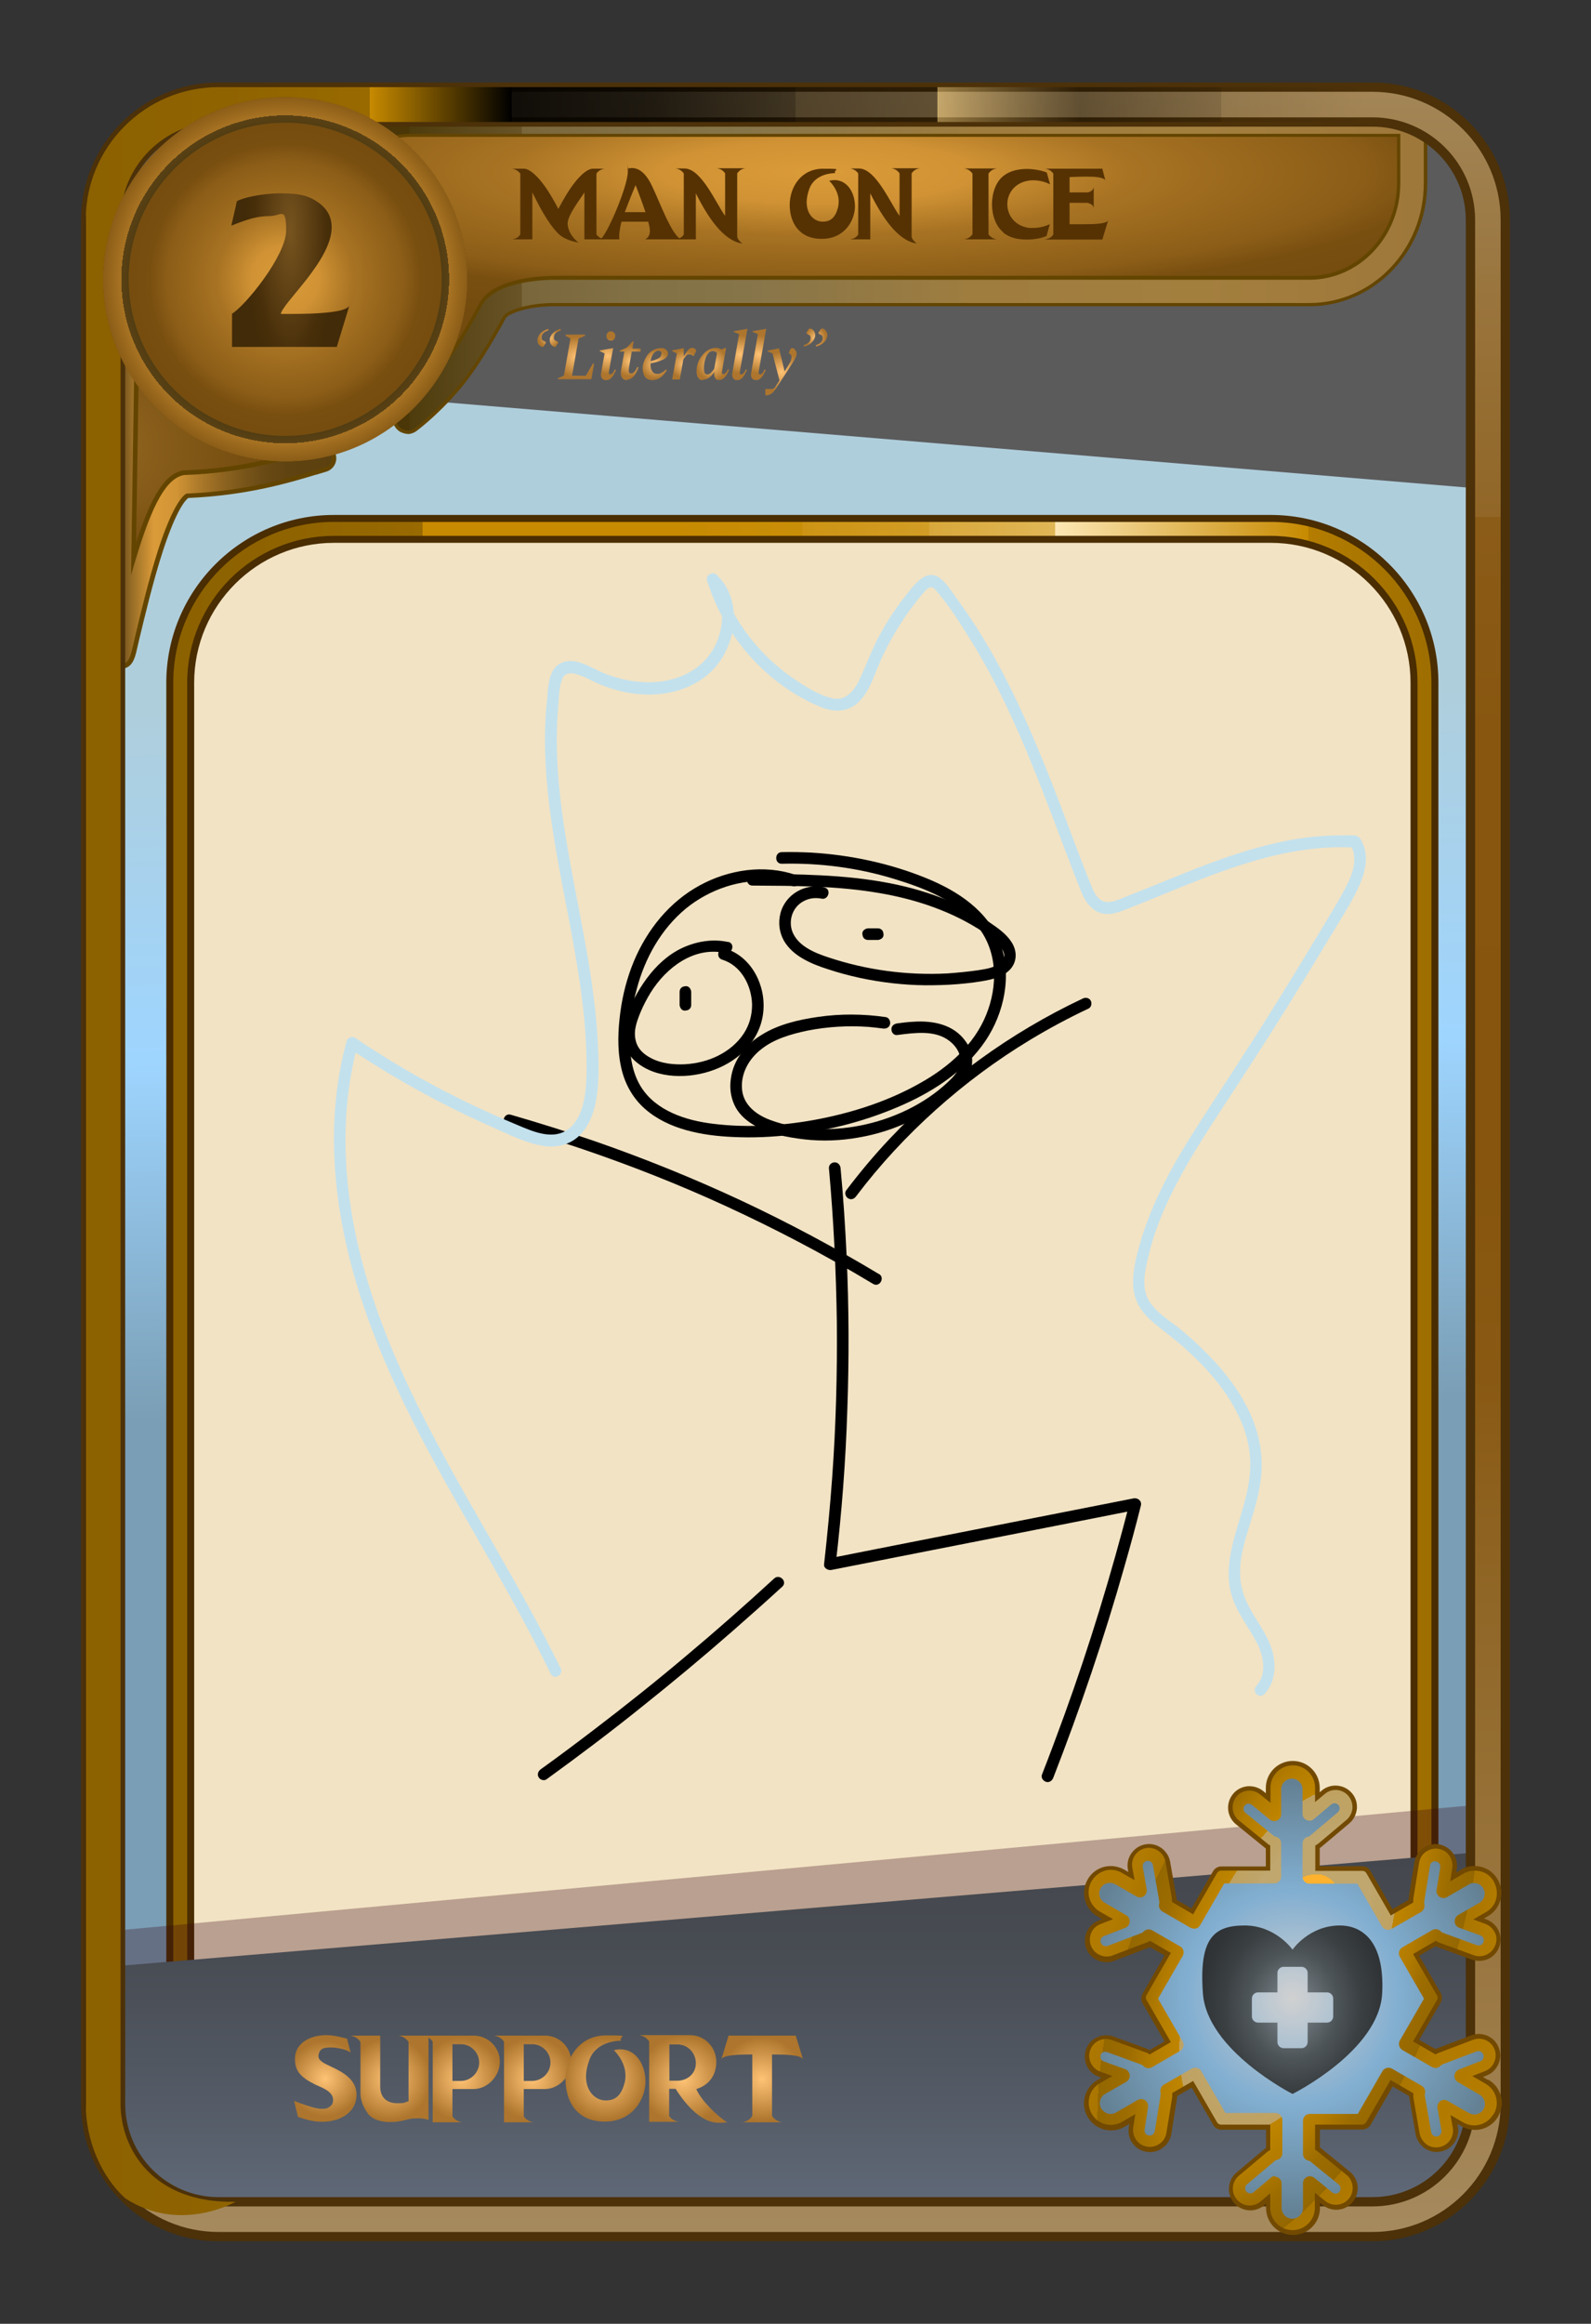 <?xml version="1.0" encoding="UTF-8"?>
<svg id="Layer_1" data-name="Layer 1" xmlns="http://www.w3.org/2000/svg" xmlns:xlink="http://www.w3.org/1999/xlink" version="1.1" viewBox="0 0 685 1000"><rect x="0" y="0" width="685" height="1000" fill="#333333" stroke="none"/>
  <defs>
    <style>
      .cls-1 {
        fill: #4c3109;
      }

      .cls-1, .cls-2, .cls-3, .cls-4, .cls-5, .cls-6, .cls-7, .cls-8, .cls-9, .cls-10, .cls-11, .cls-12, .cls-13, .cls-14, .cls-15, .cls-16, .cls-17, .cls-18, .cls-19, .cls-20, .cls-21, .cls-22, .cls-23, .cls-24, .cls-25, .cls-26, .cls-27, .cls-28, .cls-29, .cls-30, .cls-31, .cls-32, .cls-33, .cls-34, .cls-35, .cls-36, .cls-37, .cls-38, .cls-39, .cls-40, .cls-41, .cls-42, .cls-43, .cls-44 {
        stroke-width: 0px;
      }

      .cls-2 {
        fill: #724900;
      }

      .cls-3 {
        fill: url(#linear-gradient);
      }

      .cls-4 {
        fill: url(#radial-gradient);
      }

      .cls-5 {
        fill: #563203;
      }

      .cls-6 {
        fill: url(#radial-gradient-24);
      }

      .cls-7 {
        fill: url(#radial-gradient-23);
      }

      .cls-8 {
        fill: url(#radial-gradient-26);
      }

      .cls-9 {
        fill: url(#radial-gradient-27);
      }

      .cls-10 {
        fill: url(#radial-gradient-22);
      }

      .cls-11 {
        fill: url(#radial-gradient-25);
      }

      .cls-12 {
        fill: url(#radial-gradient-20);
      }

      .cls-13 {
        fill: url(#radial-gradient-21);
      }

      .cls-14 {
        fill: url(#radial-gradient-14);
      }

      .cls-15 {
        fill: url(#radial-gradient-13);
      }

      .cls-16 {
        fill: url(#radial-gradient-12);
      }

      .cls-17 {
        fill: url(#radial-gradient-15);
      }

      .cls-18 {
        fill: url(#radial-gradient-16);
      }

      .cls-19 {
        fill: url(#radial-gradient-11);
      }

      .cls-20 {
        fill: url(#radial-gradient-19);
      }

      .cls-21 {
        fill: url(#radial-gradient-18);
      }

      .cls-22 {
        fill: url(#radial-gradient-17);
      }

      .cls-23 {
        fill: url(#radial-gradient-10);
      }

      .cls-24 {
        fill: #5b5b5c;
      }

      .cls-25 {
        fill: #f2e3c4;
      }

      .cls-26 {
        fill: #370617;
        opacity: .3;
      }

      .cls-26, .cls-45 {
        isolation: isolate;
      }

      .cls-27 {
        fill: #000;
      }

      .cls-28 {
        fill: url(#radial-gradient-2);
      }

      .cls-29 {
        fill: url(#radial-gradient-3);
      }

      .cls-30 {
        fill: url(#radial-gradient-4);
      }

      .cls-31 {
        fill: url(#radial-gradient-6);
      }

      .cls-32 {
        fill: url(#radial-gradient-9);
      }

      .cls-33 {
        fill: url(#radial-gradient-8);
      }

      .cls-34 {
        fill: url(#radial-gradient-5);
      }

      .cls-35 {
        fill: url(#radial-gradient-7);
      }

      .cls-36 {
        fill: #4a2d00;
      }

      .cls-37 {
        fill: #634500;
      }

      .cls-46 {
        opacity: .2;
      }

      .cls-38 {
        fill: url(#linear-gradient-4);
      }

      .cls-39 {
        fill: url(#linear-gradient-2);
      }

      .cls-40 {
        fill: url(#linear-gradient-3);
      }

      .cls-41 {
        fill: url(#linear-gradient-7);
      }

      .cls-42 {
        fill: url(#linear-gradient-5);
      }

      .cls-43 {
        fill: url(#linear-gradient-6);
      }

      .cls-47 {
        mix-blend-mode: multiply;
        opacity: .9;
      }

      .cls-44 {
        fill: #c3e1ed;
      }
    </style>
    <linearGradient id="linear-gradient" x1="347.8" y1="393.8" x2="342.2" y2="702.7" gradientTransform="translate(0 1000) scale(1 -1)" gradientUnits="userSpaceOnUse">
      <stop offset="0" stop-color="#7a9eb5"/>
      <stop offset=".5" stop-color="#9ed5ff"/>
      <stop offset="1" stop-color="#afcedb"/>
    </linearGradient>
    <linearGradient id="linear-gradient-2" x1="73.1" y1="422.2" x2="617.8" y2="422.2" gradientTransform="translate(0 1000) scale(1 -1)" gradientUnits="userSpaceOnUse">
      <stop offset="0" stop-color="#170e00"/>
      <stop offset="0" stop-color="#271a00"/>
      <stop offset="0" stop-color="#3d2900"/>
      <stop offset="0" stop-color="#4e3600"/>
      <stop offset="0" stop-color="#5a3e00"/>
      <stop offset="0" stop-color="#614300"/>
      <stop offset="0" stop-color="#634500"/>
      <stop offset="0" stop-color="#714e00"/>
      <stop offset="0" stop-color="#805800"/>
      <stop offset="0" stop-color="#895f00"/>
      <stop offset="0" stop-color="#8c6100"/>
      <stop offset=".1" stop-color="#8f6300"/>
      <stop offset=".2" stop-color="#996a00"/>
      <stop offset=".2" stop-color="#ab7600"/>
      <stop offset=".2" stop-color="#c38700"/>
      <stop offset=".2" stop-color="#c78a00"/>
      <stop offset=".4" stop-color="#c78a01"/>
      <stop offset=".5" stop-color="#c98e08"/>
      <stop offset=".5" stop-color="#cd9414"/>
      <stop offset=".6" stop-color="#d29d25"/>
      <stop offset=".6" stop-color="#d8a83b"/>
      <stop offset=".7" stop-color="#e0b656"/>
      <stop offset=".7" stop-color="#eac776"/>
      <stop offset=".7" stop-color="#f5da9b"/>
      <stop offset=".7" stop-color="#fde7b4"/>
      <stop offset=".9" stop-color="#c78a00"/>
      <stop offset=".9" stop-color="#c28600"/>
      <stop offset=".9" stop-color="#b47d00"/>
      <stop offset="1" stop-color="#9d6d00"/>
      <stop offset="1" stop-color="#8c6100"/>
    </linearGradient>
    <linearGradient id="linear-gradient-3" x1="343.7" y1="50.4" x2="343.7" y2="202.7" gradientTransform="translate(0 1000) scale(1 -1)" gradientUnits="userSpaceOnUse">
      <stop offset="0" stop-color="#606978"/>
      <stop offset=".3" stop-color="#545b66"/>
      <stop offset=".7" stop-color="#484c53"/>
      <stop offset="1" stop-color="#44474d"/>
    </linearGradient>
    <radialGradient id="radial-gradient" cx="71.8" cy="807.3" fx="23.5" fy="807.3" r="48.4" gradientTransform="translate(0 1000) scale(1 -1)" gradientUnits="userSpaceOnUse">
      <stop offset="0" stop-color="#a1722a"/>
      <stop offset=".4" stop-color="#8a5f1c"/>
      <stop offset=".8" stop-color="#795011"/>
      <stop offset="1" stop-color="#734b0e"/>
    </radialGradient>
    <linearGradient id="linear-gradient-4" x1="46.9" y1="789.3" x2="143.8" y2="789.3" gradientTransform="translate(0 1000) scale(1 -1)" gradientUnits="userSpaceOnUse">
      <stop offset="0" stop-color="#3b2d0c"/>
      <stop offset=".1" stop-color="#976c26"/>
      <stop offset=".2" stop-color="#db9b39"/>
      <stop offset=".3" stop-color="#d19435"/>
      <stop offset=".4" stop-color="#ad7a2a"/>
      <stop offset=".5" stop-color="#8f6520"/>
      <stop offset=".6" stop-color="#785519"/>
      <stop offset=".7" stop-color="#684914"/>
      <stop offset=".8" stop-color="#5f4310"/>
      <stop offset="1" stop-color="#5c4110"/>
    </linearGradient>
    <radialGradient id="radial-gradient-2" cx="352.2" cy="1406.6" fx="352.2" fy="1406.6" r="336.4" gradientTransform="translate(0 355.3) scale(1 -.2)" gradientUnits="userSpaceOnUse">
      <stop offset="0" stop-color="#db9b39"/>
      <stop offset=".2" stop-color="#d09234"/>
      <stop offset=".4" stop-color="#a87323"/>
      <stop offset=".7" stop-color="#8b5d17"/>
      <stop offset=".8" stop-color="#794f10"/>
      <stop offset="1" stop-color="#734b0e"/>
    </radialGradient>
    <radialGradient id="radial-gradient-3" cx="370.4" cy="883.7" fx="370.4" fy="883.7" r="178.4" gradientTransform="translate(0 1000) scale(1 -1)" gradientUnits="userSpaceOnUse">
      <stop offset="0" stop-color="#170e00"/>
      <stop offset="0" stop-color="#271a00"/>
      <stop offset="0" stop-color="#3d2900"/>
      <stop offset="0" stop-color="#4e3600"/>
      <stop offset="0" stop-color="#5a3e00"/>
      <stop offset="0" stop-color="#614300"/>
      <stop offset="0" stop-color="#634500"/>
      <stop offset="0" stop-color="#714e00"/>
      <stop offset="0" stop-color="#805800"/>
      <stop offset="0" stop-color="#895f00"/>
      <stop offset="0" stop-color="#8c6100"/>
      <stop offset=".1" stop-color="#8f6300"/>
      <stop offset=".2" stop-color="#996a00"/>
      <stop offset=".2" stop-color="#ab7600"/>
      <stop offset=".2" stop-color="#c38700"/>
      <stop offset=".2" stop-color="#c78a00"/>
      <stop offset=".3" stop-color="#000" stop-opacity="1"/>
      <stop offset=".3" stop-color="#000" stop-opacity=".9"/>
      <stop offset=".4" stop-color="#000" stop-opacity=".8"/>
      <stop offset=".5" stop-color="#000" stop-opacity=".6"/>
      <stop offset=".5" stop-color="#e9c980" stop-opacity=".5"/>
      <stop offset=".5" stop-color="#000" stop-opacity=".5"/>
      <stop offset=".6" stop-color="#000" stop-opacity=".4"/>
      <stop offset=".6" stop-color="#000" stop-opacity=".4"/>
      <stop offset=".6" stop-color="#000" stop-opacity=".3"/>
      <stop offset=".6" stop-color="#000" stop-opacity=".1"/>
      <stop offset=".6" stop-color="#d4a000" stop-opacity="0"/>
      <stop offset=".6" stop-color="#d4a000" stop-opacity="0"/>
      <stop offset=".6" stop-color="#000" stop-opacity=".1"/>
      <stop offset=".6" stop-color="#000" stop-opacity=".2"/>
      <stop offset=".6" stop-color="#000" stop-opacity=".3"/>
      <stop offset=".6" stop-color="#000" stop-opacity=".4"/>
      <stop offset=".6" stop-color="#000" stop-opacity=".5"/>
      <stop offset=".6" stop-color="#000" stop-opacity=".5"/>
      <stop offset=".6" stop-color="#e9c980" stop-opacity=".5"/>
      <stop offset=".7" stop-color="#000" stop-opacity=".4"/>
      <stop offset=".8" stop-color="#000" stop-opacity=".2"/>
      <stop offset=".8" stop-color="#000" stop-opacity=".1"/>
      <stop offset=".9" stop-color="#000" stop-opacity="0"/>
      <stop offset=".9" stop-color="#d4a000" stop-opacity="0"/>
      <stop offset=".9" stop-color="#000" stop-opacity="0"/>
      <stop offset="1" stop-color="#000" stop-opacity="0"/>
      <stop offset="1" stop-color="#000" stop-opacity="0"/>
      <stop offset="1" stop-color="#000" stop-opacity=".2"/>
      <stop offset="1" stop-color="#000" stop-opacity=".2"/>
      <stop offset="1" stop-color="#000" stop-opacity=".3"/>
      <stop offset="1" stop-color="#000" stop-opacity=".5"/>
      <stop offset="1" stop-color="#000" stop-opacity=".6"/>
      <stop offset="1" stop-color="#000" stop-opacity=".8"/>
      <stop offset="1" stop-color="#000" stop-opacity="1"/>
      <stop offset="1" stop-color="#fdfdfd"/>
      <stop offset="1" stop-color="#d4a000" stop-opacity="0"/>
    </radialGradient>
    <linearGradient id="linear-gradient-5" x1="127.7" y1="883.7" x2="613" y2="883.7" gradientTransform="translate(0 1000) scale(1 -1)" gradientUnits="userSpaceOnUse">
      <stop offset=".1" stop-color="#4a3607"/>
      <stop offset=".1" stop-color="#4f3c0d"/>
      <stop offset=".2" stop-color="#685427"/>
      <stop offset=".2" stop-color="#79663a"/>
      <stop offset=".3" stop-color="#837146"/>
      <stop offset=".4" stop-color="#87754a"/>
      <stop offset=".5" stop-color="#937944"/>
      <stop offset=".6" stop-color="#9f7d3f"/>
      <stop offset=".8" stop-color="#a37f3e"/>
      <stop offset="1" stop-color="#9e773a"/>
    </linearGradient>
    <linearGradient id="linear-gradient-6" x1="342.5" y1="37.5" x2="342.5" y2="962.5" gradientTransform="translate(0 1000) scale(1 -1)" gradientUnits="userSpaceOnUse">
      <stop offset="0" stop-color="#a68b5f"/>
      <stop offset=".1" stop-color="#9c7a46"/>
      <stop offset=".3" stop-color="#906626"/>
      <stop offset=".4" stop-color="#895913"/>
      <stop offset=".5" stop-color="#87550d"/>
      <stop offset=".7" stop-color="#88560f"/>
      <stop offset=".8" stop-color="#8b5c18"/>
      <stop offset=".8" stop-color="#916627"/>
      <stop offset=".9" stop-color="#99743c"/>
      <stop offset="1" stop-color="#a38657"/>
      <stop offset="1" stop-color="#a68a5d"/>
    </linearGradient>
    <linearGradient id="linear-gradient-7" x1="36.9" y1="504.6" x2="648.1" y2="504.6" gradientTransform="translate(0 1000) scale(1 -1)" gradientUnits="userSpaceOnUse">
      <stop offset="0" stop-color="#170e00"/>
      <stop offset="0" stop-color="#271a00"/>
      <stop offset="0" stop-color="#3d2900"/>
      <stop offset="0" stop-color="#4e3600"/>
      <stop offset="0" stop-color="#5a3e00"/>
      <stop offset="0" stop-color="#614300"/>
      <stop offset="0" stop-color="#634500"/>
      <stop offset="0" stop-color="#714e00"/>
      <stop offset="0" stop-color="#805800"/>
      <stop offset="0" stop-color="#895f00"/>
      <stop offset="0" stop-color="#8c6100"/>
      <stop offset=".1" stop-color="#8f6300"/>
      <stop offset=".2" stop-color="#996a00"/>
      <stop offset=".2" stop-color="#ab7600"/>
      <stop offset=".2" stop-color="#c38700"/>
      <stop offset=".2" stop-color="#c78a00"/>
      <stop offset=".3" stop-color="#000" stop-opacity="1"/>
      <stop offset=".3" stop-color="#000" stop-opacity=".9"/>
      <stop offset=".4" stop-color="#000" stop-opacity=".8"/>
      <stop offset=".5" stop-color="#000" stop-opacity=".6"/>
      <stop offset=".5" stop-color="#e9c980" stop-opacity=".5"/>
      <stop offset=".5" stop-color="#000" stop-opacity=".5"/>
      <stop offset=".6" stop-color="#000" stop-opacity=".4"/>
      <stop offset=".6" stop-color="#000" stop-opacity=".4"/>
      <stop offset=".6" stop-color="#000" stop-opacity=".3"/>
      <stop offset=".6" stop-color="#000" stop-opacity=".1"/>
      <stop offset=".6" stop-color="#d4a000" stop-opacity="0"/>
      <stop offset=".6" stop-color="#d4a000" stop-opacity="0"/>
      <stop offset=".6" stop-color="#000" stop-opacity=".1"/>
      <stop offset=".6" stop-color="#000" stop-opacity=".2"/>
      <stop offset=".6" stop-color="#000" stop-opacity=".3"/>
      <stop offset=".6" stop-color="#000" stop-opacity=".4"/>
      <stop offset=".6" stop-color="#000" stop-opacity=".5"/>
      <stop offset=".6" stop-color="#000" stop-opacity=".5"/>
      <stop offset=".6" stop-color="#e9c980" stop-opacity=".5"/>
      <stop offset=".7" stop-color="#000" stop-opacity=".4"/>
      <stop offset=".8" stop-color="#000" stop-opacity=".2"/>
      <stop offset=".8" stop-color="#000" stop-opacity=".1"/>
      <stop offset=".9" stop-color="#000" stop-opacity="0"/>
      <stop offset=".9" stop-color="#d4a000" stop-opacity="0"/>
      <stop offset=".9" stop-color="#000" stop-opacity="0"/>
      <stop offset="1" stop-color="#000" stop-opacity="0"/>
      <stop offset="1" stop-color="#000" stop-opacity="0"/>
      <stop offset="1" stop-color="#000" stop-opacity=".2"/>
      <stop offset="1" stop-color="#000" stop-opacity=".2"/>
      <stop offset="1" stop-color="#000" stop-opacity=".3"/>
      <stop offset="1" stop-color="#000" stop-opacity=".5"/>
      <stop offset="1" stop-color="#000" stop-opacity=".6"/>
      <stop offset="1" stop-color="#000" stop-opacity=".8"/>
      <stop offset="1" stop-color="#000" stop-opacity="1"/>
      <stop offset="1" stop-color="#fde7b4"/>
      <stop offset="1" stop-color="#d4a000" stop-opacity="0"/>
    </linearGradient>
    <radialGradient id="radial-gradient-4" cx="122.8" cy="879.8" fx="122.8" fy="879.8" r="72.9" gradientTransform="translate(0 1000) scale(1 -1)" gradientUnits="userSpaceOnUse">
      <stop offset="0" stop-color="#db9b39"/>
      <stop offset=".2" stop-color="#d09234"/>
      <stop offset=".4" stop-color="#a87323"/>
      <stop offset=".7" stop-color="#8b5d17"/>
      <stop offset=".8" stop-color="#794f10"/>
      <stop offset="1" stop-color="#734b0e"/>
    </radialGradient>
    <radialGradient id="radial-gradient-5" cx="122.8" cy="879.8" fx="122.8" fy="879.8" r="78.4" gradientTransform="translate(0 1000) scale(1 -1)" gradientUnits="userSpaceOnUse">
      <stop offset="0" stop-color="#5c4110"/>
      <stop offset=".3" stop-color="#583f0f"/>
      <stop offset=".6" stop-color="#4f390e"/>
      <stop offset=".8" stop-color="#3e2f0c"/>
      <stop offset=".8" stop-color="#3b2d0c"/>
      <stop offset=".8" stop-color="#3e2f0c"/>
      <stop offset=".8" stop-color="#48360f"/>
      <stop offset=".9" stop-color="#594114"/>
      <stop offset=".9" stop-color="#70521b"/>
      <stop offset=".9" stop-color="#8f6723"/>
      <stop offset=".9" stop-color="#b4802e"/>
      <stop offset=".9" stop-color="#db9b39"/>
      <stop offset=".9" stop-color="#d09234"/>
      <stop offset=".9" stop-color="#a87323"/>
      <stop offset="1" stop-color="#8b5d17"/>
      <stop offset="1" stop-color="#794f10"/>
      <stop offset="1" stop-color="#734b0e"/>
    </radialGradient>
    <radialGradient id="radial-gradient-6" cx="125" cy="801" fx="125" fy="801" r="19.2" gradientTransform="translate(0 2903.3) scale(1 -3.5)" gradientUnits="userSpaceOnUse">
      <stop offset="0" stop-color="#785520"/>
      <stop offset="0" stop-color="#77541f"/>
      <stop offset=".5" stop-color="#5a3d12"/>
      <stop offset=".8" stop-color="#482f0a"/>
      <stop offset="1" stop-color="#422b08"/>
    </radialGradient>
    <radialGradient id="radial-gradient-7" cx="140" cy="105.5" fx="140" fy="105.5" r="16.2" gradientTransform="translate(0 1000) scale(1 -1)" gradientUnits="userSpaceOnUse">
      <stop offset="0" stop-color="#ffc375"/>
      <stop offset="1" stop-color="#ad752d"/>
    </radialGradient>
    <radialGradient id="radial-gradient-8" cx="167.7" cy="105.3" fx="167.7" fy="105.3" r="17.8" gradientTransform="translate(0 1000) scale(1 -1)" gradientUnits="userSpaceOnUse">
      <stop offset="0" stop-color="#ffc375"/>
      <stop offset="1" stop-color="#ad752d"/>
    </radialGradient>
    <radialGradient id="radial-gradient-9" cx="198.7" cy="105.4" fx="198.7" fy="105.4" r="17.7" gradientTransform="translate(0 1000) scale(1 -1)" gradientUnits="userSpaceOnUse">
      <stop offset="0" stop-color="#ffc375"/>
      <stop offset="1" stop-color="#ad752d"/>
    </radialGradient>
    <radialGradient id="radial-gradient-10" cx="229.3" cy="105.4" fx="229.3" fy="105.4" r="17.7" gradientTransform="translate(0 1000) scale(1 -1)" gradientUnits="userSpaceOnUse">
      <stop offset="0" stop-color="#ffc375"/>
      <stop offset="1" stop-color="#ad752d"/>
    </radialGradient>
    <radialGradient id="radial-gradient-11" cx="260.6" cy="105.4" fx="260.6" fy="105.4" r="17.9" gradientTransform="translate(0 1000) scale(1 -1)" gradientUnits="userSpaceOnUse">
      <stop offset="0" stop-color="#ffc375"/>
      <stop offset="1" stop-color="#ad752d"/>
    </radialGradient>
    <radialGradient id="radial-gradient-12" cx="294.2" cy="105.2" fx="294.2" fy="105.2" r="19" gradientTransform="translate(0 1000) scale(1 -1)" gradientUnits="userSpaceOnUse">
      <stop offset="0" stop-color="#ffc375"/>
      <stop offset="1" stop-color="#ad752d"/>
    </radialGradient>
    <radialGradient id="radial-gradient-13" cx="328.1" cy="105.3" fx="328.1" fy="105.3" r="18.1" gradientTransform="translate(0 1000) scale(1 -1)" gradientUnits="userSpaceOnUse">
      <stop offset="0" stop-color="#ffc375"/>
      <stop offset="1" stop-color="#ad752d"/>
    </radialGradient>
    <radialGradient id="radial-gradient-14" cx="236.4" cy="854.7" fx="236.4" fy="854.7" r="4.5" gradientTransform="translate(0 1000) scale(1 -1)" gradientUnits="userSpaceOnUse">
      <stop offset="0" stop-color="#ffc375"/>
      <stop offset="1" stop-color="#ad752d"/>
    </radialGradient>
    <radialGradient id="radial-gradient-15" cx="248" cy="846.3" fx="248" fy="846.3" r="8.7" gradientTransform="translate(0 1000) scale(1 -1)" gradientUnits="userSpaceOnUse">
      <stop offset="0" stop-color="#ffc375"/>
      <stop offset="1" stop-color="#ad752d"/>
    </radialGradient>
    <radialGradient id="radial-gradient-16" cx="261.7" cy="846.8" fx="261.7" fy="846.8" r="7.8" gradientTransform="translate(0 1000) scale(1 -1)" gradientUnits="userSpaceOnUse">
      <stop offset="0" stop-color="#ffc375"/>
      <stop offset="1" stop-color="#ad752d"/>
    </radialGradient>
    <radialGradient id="radial-gradient-17" cx="271.4" cy="844.7" fx="271.4" fy="844.7" r="6.7" gradientTransform="translate(0 1000) scale(1 -1)" gradientUnits="userSpaceOnUse">
      <stop offset="0" stop-color="#ffc375"/>
      <stop offset="1" stop-color="#ad752d"/>
    </radialGradient>
    <radialGradient id="radial-gradient-18" cx="282.1" cy="843.3" fx="282.1" fy="843.3" r="6.2" gradientTransform="translate(0 1000) scale(1 -1)" gradientUnits="userSpaceOnUse">
      <stop offset="0" stop-color="#ffc375"/>
      <stop offset="1" stop-color="#ad752d"/>
    </radialGradient>
    <radialGradient id="radial-gradient-19" cx="294.5" cy="843.4" fx="294.5" fy="843.4" r="6" gradientTransform="translate(0 1000) scale(1 -1)" gradientUnits="userSpaceOnUse">
      <stop offset="0" stop-color="#ffc375"/>
      <stop offset="1" stop-color="#ad752d"/>
    </radialGradient>
    <radialGradient id="radial-gradient-20" cx="306.7" cy="843.3" fx="306.7" fy="843.3" r="6.9" gradientTransform="translate(0 1000) scale(1 -1)" gradientUnits="userSpaceOnUse">
      <stop offset="0" stop-color="#ffc375"/>
      <stop offset="1" stop-color="#ad752d"/>
    </radialGradient>
    <radialGradient id="radial-gradient-21" cx="318.6" cy="847.5" fx="318.6" fy="847.5" r="8.2" gradientTransform="translate(0 1000) scale(1 -1)" gradientUnits="userSpaceOnUse">
      <stop offset="0" stop-color="#ffc375"/>
      <stop offset="1" stop-color="#ad752d"/>
    </radialGradient>
    <radialGradient id="radial-gradient-22" cx="326.7" cy="847.5" fx="326.7" fy="847.5" r="8.2" gradientTransform="translate(0 1000) scale(1 -1)" gradientUnits="userSpaceOnUse">
      <stop offset="0" stop-color="#ffc375"/>
      <stop offset="1" stop-color="#ad752d"/>
    </radialGradient>
    <radialGradient id="radial-gradient-23" cx="336.5" cy="839.9" fx="336.5" fy="839.9" r="8.7" gradientTransform="translate(0 1000) scale(1 -1)" gradientUnits="userSpaceOnUse">
      <stop offset="0" stop-color="#ffc375"/>
      <stop offset="1" stop-color="#ad752d"/>
    </radialGradient>
    <radialGradient id="radial-gradient-24" cx="351.1" cy="854.7" fx="351.1" fy="854.7" r="4.5" gradientTransform="translate(0 1000) scale(1 -1)" gradientUnits="userSpaceOnUse">
      <stop offset="0" stop-color="#ffc375"/>
      <stop offset="1" stop-color="#ad752d"/>
    </radialGradient>
    <radialGradient id="radial-gradient-25" cx="556.5" cy="140.2" fx="556.5" fy="140.2" r="92.1" gradientTransform="translate(0 1000) scale(1 -1)" gradientUnits="userSpaceOnUse">
      <stop offset="0" stop-color="#fff"/>
      <stop offset=".5" stop-color="#9ed5ff"/>
      <stop offset="1" stop-color="#7a9eb5"/>
    </radialGradient>
    <radialGradient id="radial-gradient-26" cx="482.6" cy="154.9" fx="482.6" fy="154.9" r="95.1" gradientTransform="translate(-16.9 952.9) rotate(23.2) scale(1 -2.1)" gradientUnits="userSpaceOnUse">
      <stop offset=".2" stop-color="#ffb22e"/>
      <stop offset=".2" stop-color="#f9b033"/>
      <stop offset=".2" stop-color="#e3ad49"/>
      <stop offset=".2" stop-color="#d3aa5a"/>
      <stop offset=".2" stop-color="#c7a866"/>
      <stop offset=".2" stop-color="#c0a76d"/>
      <stop offset=".3" stop-color="#bfa76f"/>
      <stop offset=".3" stop-color="#bfa56b"/>
      <stop offset=".4" stop-color="#bfa261"/>
      <stop offset=".4" stop-color="#bf9d50"/>
      <stop offset=".4" stop-color="#bf9638"/>
      <stop offset=".4" stop-color="#bf8c19"/>
      <stop offset=".4" stop-color="#bf8500"/>
      <stop offset=".5" stop-color="#b37c00"/>
      <stop offset=".6" stop-color="#9c6c00"/>
      <stop offset=".7" stop-color="#946700"/>
      <stop offset=".7" stop-color="#9e6e00"/>
      <stop offset=".7" stop-color="#aa7600"/>
      <stop offset=".8" stop-color="#b17a00"/>
      <stop offset="1" stop-color="#b37c00"/>
    </radialGradient>
    <radialGradient id="radial-gradient-27" cx="554.6" cy="118.6" fx="554.6" fy="118.6" r="48.6" gradientTransform="translate(-.3 996.7) rotate(.9) scale(1 -1.2)" gradientUnits="userSpaceOnUse">
      <stop offset="0" stop-color="#8e9aa1"/>
      <stop offset="0" stop-color="#87939a"/>
      <stop offset=".2" stop-color="#677075"/>
      <stop offset=".4" stop-color="#4d5458"/>
      <stop offset=".6" stop-color="#3b4043"/>
      <stop offset=".8" stop-color="#303437"/>
      <stop offset="1" stop-color="#2d3133"/>
    </radialGradient>
  </defs>
  <g class="cls-45">
    <g id="Ice_Card_Template" data-name="Ice Card Template">
      <g id="Card_Face" data-name="Card Face">
        <g id="Card_Template" data-name="Card Template">
          <path class="cls-3" d="M93.7,45.3h504c26.4,0,47.8,21.4,47.8,47.8v766.7H45.4V93.6c0-26.6,21.6-48.2,48.2-48.2Z"/>
          <g>
            <rect class="cls-25" x="77.6" y="227.6" width="535.7" height="700.4" rx="61.1" ry="61.1"/>
            <g>
              <path class="cls-39" d="M547.1,932.5H143.8c-39,0-70.7-31.7-70.7-70.7V293.8c0-39,31.7-70.7,70.7-70.7h403.3c39,0,70.7,31.7,70.7,70.7v568c0,39-31.7,70.7-70.7,70.7ZM143.8,232.1c-34,0-61.7,27.7-61.7,61.7v568c0,34,27.7,61.7,61.7,61.7h403.3c34,0,61.7-27.7,61.7-61.7V293.8c0-34-27.7-61.7-61.7-61.7H143.8Z"/>
              <path class="cls-36" d="M547.1,934H143.8c-39.8,0-72.2-32.4-72.2-72.2V293.8c0-39.8,32.4-72.2,72.2-72.2h403.3c39.8,0,72.2,32.4,72.2,72.2v568c0,39.8-32.4,72.2-72.2,72.2ZM143.8,224.6c-38.2,0-69.2,31-69.2,69.2v568c0,38.2,31,69.2,69.2,69.2h403.3c38.2,0,69.2-31,69.2-69.2V293.8c0-38.1-31-69.2-69.2-69.2H143.8ZM547.1,925H143.8c-34.8,0-63.2-28.3-63.2-63.2V293.8c0-34.9,28.3-63.2,63.2-63.2h403.3c34.8,0,63.2,28.3,63.2,63.2v568c0,34.8-28.3,63.2-63.2,63.2ZM143.8,233.6c-33.2,0-60.2,27-60.2,60.2v568c0,33.2,27,60.2,60.2,60.2h403.3c33.2,0,60.2-27,60.2-60.2V293.8c0-33.2-27-60.2-60.2-60.2H143.8Z"/>
            </g>
          </g>
          <path class="cls-26" d="M645.4,775.8l-600,55.4v77c0,25.2,20.4,45.7,45.7,45.7h492.7c34,0,61.6-27.6,61.6-61.6v-116.5h0Z"/>
          <path class="cls-24" d="M641.2,210.6L41.2,160.6v-60.7c0-27.6,22-50,49.1-50h506.9c24.3,0,44,20.1,44,44.9v115.9Z"/>
          <path class="cls-40" d="M633.8,797.3l-582.6,48.7v73.2c0,15.9,13.3,28.7,29.8,28.8l532.7,1.6c12.5,0,22.6-9.8,22.4-21.8l-2.3-130.5h0Z"/>
          <g id="Card_Template-2" data-name="Card Template-2">
            <g>
              <g>
                <path class="cls-4" d="M80,208.4c-14.7,2.3-28.2,79.6-28.2,73l2-129.9c0-6.6,5.4-12,12-12h28c6.6,0,12,5.4,12,12,0,0,26.9,20.7,32.9,45.7-11.2,3.2-30.5,10-58.7,11.1h0Z"/>
                <path class="cls-37" d="M52.2,282.8c0,0-.2,0-.3,0-.4,0-1-.3-1-1.4l2-129.9c0-7.1,5.8-13,13-13h27.9c7,0,12.7,5.6,13,12.5,1.5,1.2,7.5,6.1,13.9,13.3,6.9,7.7,15.8,19.6,19,32.7l.2.9-.9.3c-1.3.4-2.7.8-4.2,1.2-11.8,3.5-29.6,8.9-54.7,9.9-10.3,1.8-21,47-25,64.1-2,8.5-2.2,9.4-3,9.4h0ZM65.9,140.5c-6.1,0-11,4.9-11,11l-1.9,122.4c0-.3.2-.6.2-.9,7.4-31.5,16.4-64,26.7-65.6h.1c24.8-1,42.5-6.3,54.3-9.8,1.2-.4,2.3-.7,3.3-1-3.2-12.4-11.7-23.6-18.2-30.9-7.3-8.1-14-13.3-14.1-13.4l-.4-.3v-.5c0-6.1-4.9-11-11-11h-28Z"/>
              </g>
              <g>
                <path class="cls-38" d="M52.1,286.8c-.2,0-.5,0-.7,0-2.2-.2-4.5-2-4.5-5.4l2-130c0-9.3,7.6-16.9,17-16.9h28c8.5,0,15.6,6.3,16.8,14.5,6.3,5.2,27.5,24.2,33,47.1.6,2.6-.9,5.2-3.5,6-1.3.4-2.7.8-4.2,1.2-11.9,3.6-29.9,9-55.2,10.1-.7.3-5,3.1-11.6,23.3-4.3,13.2-7.9,28.6-10.1,37.7-.6,2.7-1.1,4.9-1.5,6.4-.5,2.2-1.5,6.1-5.4,6.1h0ZM65.9,144.5c-3.9,0-7,3.1-7,7l-1.4,89c7.5-25.3,14-35.9,21.7-37.1.2,0,.4,0,.6,0,23.9-1,41.2-6,52.7-9.5-7.4-21-29.5-38.2-29.8-38.4-1.2-.9-1.9-2.4-1.9-4,0-3.9-3.1-7-7-7h-28,0Z"/>
                <path class="cls-37" d="M52.1,287.8h0c-.3,0-.5,0-.8,0-2.6-.3-5.4-2.4-5.4-6.4l2-130c0-4.8,1.9-9.2,5.3-12.6,3.4-3.4,7.9-5.3,12.7-5.3h28c8.7,0,16.3,6.4,17.7,14.9,6.7,5.6,27.5,24.6,33,47.4.8,3.1-1.1,6.3-4.2,7.2-1.2.4-2.5.7-3.9,1.2h-.2c-11.9,3.6-29.9,9-55.2,10.1-.8.5-4.8,4-10.9,22.6-4.3,13.2-7.9,28.5-10.1,37.6-.6,2.7-1.2,4.9-1.5,6.4-.6,2.2-1.7,6.8-6.4,6.9h0ZM65.9,135.5c-4.3,0-8.3,1.7-11.3,4.7-3,3-4.7,7-4.7,11.2l-2,130c0,2.7,1.9,4.2,3.6,4.4,3.3.4,4.3-2.4,5.1-5.3.4-1.5.9-3.6,1.5-6.3,2.2-9.2,5.8-24.6,10.1-37.9,6.5-19.9,10.9-23.3,12.1-23.9h.2c0,0,.2,0,.2,0,25.2-1.1,43.1-6.5,55-10h.2c1.4-.5,2.7-.9,4-1.2,2.1-.6,3.3-2.7,2.8-4.8-5.4-22.6-26.4-41.4-32.6-46.6l-.3-.2v-.4c-1.2-7.8-8-13.6-15.9-13.6h-28ZM56.4,247.8l1.5-96.3c0-4.4,3.6-8,8-8h27.9c4.4,0,8,3.6,8,8s.6,2.4,1.6,3.2c.2.2,22.5,17.5,30.1,38.9l.4,1-1,.3c-10.7,3.2-28.5,8.6-53,9.5-.2,0-.3,0-.5,0-7.5,1.2-13.7,12-21,36.4l-2.1,7h0ZM65.9,145.5c-3.3,0-6,2.7-6,6l-1.3,82c6.7-20.8,12.8-29.9,20.5-31.1.2,0,.4,0,.7,0,23.4-.9,40.8-5.9,51.5-9.1-7.7-20.3-28.8-36.8-29.1-37-1.5-1.1-2.3-2.9-2.3-4.8,0-3.3-2.7-6-6-6h-28Z"/>
              </g>
            </g>
            <g>
              <path class="cls-28" d="M563.8,125.3H238.5c-9.4,0-23,2.3-26.4,8.4s-10.8,19.9-19.6,30.2-17,16.3-17,16.3l-42.8-81.2c0-25.7,19.8-46.5,44.2-46.5h431.1v26.3c0,25.7-19.8,46.5-44.2,46.5h0Z"/>
              <g>
                <path class="cls-29" d="M175.5,185.2c-.4,0-.8,0-1.1-.1-1.4-.3-2.6-1.2-3.3-2.5l-42.8-81.2c-.4-.7-.6-1.5-.6-2.3,0-28.4,22.1-51.5,49.2-51.5h431.1c2.8,0,5,2.2,5,5v26.3c0,28.4-22.1,51.5-49.2,51.5H238.5c-11.1,0-20.5,3.1-22,5.9-.4.6-.8,1.3-1.2,2.1-3.8,6.8-10.7,19.3-19,28.9-9.1,10.6-17.5,16.8-17.8,17.1-.9.6-1.9,1-3,1h0ZM137.7,97.8l39.3,74.7c3-2.7,7.3-6.7,11.6-11.8,7.6-8.8,14.2-20.8,17.8-27.2.4-.8.9-1.5,1.2-2.2,6-10.6,28.2-10.9,30.8-10.9h325.3c21.6,0,39.2-18.6,39.2-41.5v-21.3H176.9c-21.2,0-38.6,18-39.2,40.3h0Z"/>
                <path class="cls-37" d="M175.5,186.7c-.5,0-1,0-1.4-.2-1.9-.4-3.4-1.6-4.3-3.3l-42.8-81.2c-.5-.9-.8-2-.8-3,0-29.2,22.7-53,50.7-53h431.1c3.6,0,6.5,2.9,6.5,6.5v26.3c0,29.2-22.7,53-50.7,53H238.5c-11.6,0-19.8,3.4-20.7,5.1-.3.6-.7,1.2-1.1,1.9v.2c-3.9,6.8-10.9,19.5-19.3,29.2-9.2,10.7-17.7,17-18.1,17.3-1.1.8-2.5,1.3-3.9,1.3h0ZM176.9,49c-26.3,0-47.7,22.4-47.7,50s.1,1.1.4,1.6l42.8,81.2c.5.9,1.3,1.6,2.3,1.8,1,.2,2.1,0,2.9-.6.4-.3,8.6-6.4,17.6-16.8,8.1-9.5,15.1-21.9,18.8-28.7v-.2c.5-.7.9-1.3,1.2-1.9,2.1-3.6,12.5-6.6,23.3-6.6h325.3c26.3,0,47.7-22.4,47.7-50v-26.3c0-1.9-1.6-3.5-3.5-3.5H176.9ZM176.6,174.8l-40.4-76.7v-.4c.6-23,18.9-41.8,40.7-41.8h427.6v22.8c0,23.7-18.2,43-40.7,43H238.5c-8.8,0-24.9,2.2-29.4,10.2-.3.5-.6,1.1-1,1.8l-.2.4c-3.6,6.5-10.3,18.6-18,27.5-4.5,5.3-8.9,9.4-11.8,11.9l-1.4,1.3h0ZM139.3,97.4l38.2,72.6c2.7-2.5,6.4-6,10.1-10.4,7.5-8.7,14.1-20.6,17.6-27l.2-.4c.4-.7.7-1.3,1-1.8,2.7-4.9,8.7-8.3,17.7-10.2,6.8-1.4,13.2-1.5,14.4-1.5h325.3c20.8,0,37.7-18,37.7-40v-19.8H176.9c-20.1,0-36.9,17.2-37.7,38.5h0Z"/>
              </g>
            </g>
            <path class="cls-42" d="M175.5,185.2c-.4,0-.8,0-1.1-.1-1.4-.3-2.6-1.2-3.3-2.5l-42.8-81.2c-.4-.7-.6-1.5-.6-2.3,0-28.4,22.1-51.5,49.2-51.5h431.1c2.8,0,5,2.2,5,5v26.3c0,28.4-22.1,51.5-49.2,51.5H238.5c-11.1,0-20.5,3.1-22,5.9-.4.6-.8,1.3-1.2,2.1-3.8,6.8-10.7,19.3-19,28.9-9.1,10.6-17.5,16.8-17.8,17.1-.9.6-1.9,1-3,1h0ZM137.7,97.8l39.3,74.7c3-2.7,7.3-6.7,11.6-11.8,7.6-8.8,14.2-20.8,17.8-27.2.4-.8.9-1.5,1.2-2.2,6-10.6,28.2-10.9,30.8-10.9h325.3c21.6,0,39.2-18.6,39.2-41.5v-21.3H176.9c-21.2,0-38.6,18-39.2,40.3h0Z"/>
            <path class="cls-43" d="M590.9,962.5H94.1c-31.6,0-57.2-25.7-57.2-57.2V94.7c0-31.6,25.7-57.2,57.2-57.2h496.8c31.6,0,57.2,25.7,57.2,57.2v810.6c0,31.6-25.7,57.2-57.2,57.2h0ZM94.1,52.5c-23.3,0-42.2,19-42.2,42.2v810.6c0,23.3,19,42.2,42.2,42.2h496.8c23.3,0,42.2-19,42.2-42.2V94.7c0-23.3-19-42.2-42.2-42.2H94.1Z"/>
            <path class="cls-1" d="M590.9,964.5H94.1c-32.7,0-59.2-26.6-59.2-59.2V94.7c0-32.7,26.6-59.2,59.2-59.2h496.8c32.7,0,59.2,26.6,59.2,59.2v810.6c0,32.7-26.6,59.2-59.2,59.2h0ZM94.1,39.5c-30.5,0-55.2,24.8-55.2,55.2v810.6c0,30.5,24.8,55.2,55.2,55.2h496.8c30.5,0,55.2-24.8,55.2-55.2V94.7c0-30.5-24.8-55.2-55.2-55.2H94.1ZM590.9,949.5H94.1c-24.4,0-44.2-19.8-44.2-44.2V94.7c0-24.4,19.8-44.2,44.2-44.2h496.8c24.4,0,44.2,19.8,44.2,44.2v810.6c0,24.4-19.8,44.2-44.2,44.2h0ZM94.1,54.5c-22.2,0-40.2,18-40.2,40.2v810.6c0,22.2,18,40.2,40.2,40.2h496.8c22.2,0,40.2-18,40.2-40.2V94.7c0-22.2-18-40.2-40.2-40.2H94.1Z"/>
            <path class="cls-41" d="M53.9,946c23.6,15.4,47.5,1.5,47.5,1.5-35.7.8-49.5-22.9-49.5-42.2V94.7c0-23.3,19-42.2,42.2-42.2h496.8c23.3,0,42.2,19,42.2,42.2v810.6c0,19.4-13.1,35.7-30.9,40.7h28.9c10.5-10.4,17-24.8,17-40.7V94.7c0-31.6-25.7-57.2-57.2-57.2H94.1c-31.6,0-57.2,25.7-57.2,57.2v810.6c0,15.9,6.7,31.3,17,40.7h0Z"/>
            <g>
              <circle class="cls-30" cx="122.8" cy="120.2" r="72.9"/>
              <path class="cls-34" d="M122.8,198.6c-43.2,0-78.4-35.2-78.4-78.4S79.6,41.8,122.8,41.8s78.4,35.2,78.4,78.4-35.2,78.4-78.4,78.4ZM122.8,52.8c-37.2,0-67.4,30.2-67.4,67.4s30.2,67.4,67.4,67.4,67.4-30.2,67.4-67.4-30.2-67.4-67.4-67.4h0Z"/>
            </g>
            <path class="cls-31" d="M99.9,149.4v-14.4c5.9-3.6,23.3-25.1,23.3-35.8s-2.1-6.2-7.2-6.2-9.1,1.2-16.4,4.1l2.4-10.5c2-1.3,10.3-3.4,18.8-3.4s12.4,1.1,16.6,4.2c3.9,2.9,5.4,6.5,5.4,10.4,0,14.3-21.1,32.5-21.9,37.3h4.6c10.1,0,23.2-.5,24.9-3.5l-5.4,17.7h-45.2,0Z"/>
            <g>
              <path class="cls-35" d="M128.3,911l-1.7-7c0,.2,3.4,1.4,6.5,2.4,1.6.5,3.6,1.1,5.5,1.1s2.2-.2,3.2-.8c1-.6,1.6-1.6,1.6-2.9v-.2c0-3.6-4.8-5.2-7.6-6.5-6.1-3-8.8-5.7-8.8-10.9v-.6c.2-6.1,6-9.6,12.9-9.8h.6c3.2,0,5.9.8,8.9,1.5l1.6,6.1c-.5-.8-4.7-2.3-8.4-2.3s-4.6.6-5.3,2.5c-.1.4-.2.8-.2,1.2,0,2.1,2.6,3.2,5.8,4.7,5.1,2.4,10.4,5.5,10.6,11.6v.4c0,7.1-6.4,11.5-14.7,11.6-3.9,0-6.9-.9-10.4-2.1h0Z"/>
              <path class="cls-33" d="M158.4,909.5c-2.4-3.2-3.1-6.1-3.2-8.3v-22.5c-1.1-1.6-2.6-2.4-4.4-2.7h12.9v22.4c.2,4.8,3.5,6.7,7.3,6.7s3.3-.4,4.9-.9v-25.5c-1.1-1.6-2.6-2.4-4.3-2.7h12.9v36.3s-1.5-.7-4.5-.7-3.5.2-5.8.8c-2.2.6-4.3.8-6.3.8-4.2,0-7.8-1.3-9.6-3.7h0Z"/>
              <path class="cls-32" d="M186.3,913.3v-34.7c-1.1-1.6-2.6-2.3-4.3-2.6h22c6.1,0,11.2,5,11.2,11.2s-5.2,11.8-11.4,11.8h-9v11.8c1.1,1.5,2.5,2.2,4.2,2.5h-12.8ZM206.3,887.6c0-4.3-3.5-7.9-7.9-7.9h-3.6v15.8h3.6c4.3,0,7.9-3.6,7.9-7.9h0Z"/>
              <path class="cls-23" d="M217,913.3v-34.7c-1.1-1.6-2.6-2.3-4.3-2.6h22c6.1,0,11.2,5,11.2,11.2s-5.2,11.8-11.4,11.8h-9v11.8c1.1,1.5,2.5,2.2,4.2,2.5h-12.8ZM237,887.6c0-4.3-3.5-7.9-7.9-7.9h-3.6v15.8h3.6c4.3,0,7.9-3.6,7.9-7.9h0Z"/>
              <path class="cls-19" d="M243.4,895.2c0-9.5,6-19.3,17.6-19.3s5,.4,6.4,2.3h-.1c-1.2,0-10.5.2-13.5,8.1-1,2.7-1.5,5.2-1.5,7.3,0,6.6,4.2,10.3,8.5,10.3s6.7-2.3,8.1-7.5c.3-1.1.4-2.1.4-3.2,0-6.4-5-10.9-5-10.9,1-.3,1.9-.4,2.8-.4,6.8,0,10.8,6.7,10.8,13.9s-5.3,17.2-17.5,17.2-16.9-8.9-16.9-18h0Z"/>
              <path class="cls-16" d="M291,898.9h-2.9v11.7c1,1.5,2.5,2.2,4.2,2.5h-12.8v-34.6c-1.1-1.6-2.5-2.4-4.3-2.7h22c6.2,0,11.2,5.2,11.2,11.5s-3.7,10.2-8.6,11.7c1.9,4.7,9,11.7,13.3,14.3l-2.5.2h-1.3c-8.3,0-15.4-9.8-18.5-14.7h0ZM299.6,887.9c0-4.5-3.5-8.1-7.9-8.1h-3.5v15.6h3.5c4.3,0,7.9-3.1,7.9-7.5h0Z"/>
              <path class="cls-15" d="M319.5,913.3c1.8-.2,3.3-1.1,4.4-2.7v-26.5c-5.6,0-12.3.2-13.3,2l3.1-10.1h28.9l3.1,10.1c-1-1.8-7.6-2-13.3-2v26.5c1.1,1.6,2.6,2.4,4.4,2.7h-17.3Z"/>
            </g>
          </g>
        </g>
        <g>
          <path class="cls-14" d="M233.5,149.2c-.2,0-.4,0-.7-.2-1-.6-1.4-1.5-1.4-2.6s.2-1.2.5-1.9.9-1.2,1.6-1.8c.7-.5,1.6-.9,2.6-1.2v.7c-1.9.6-2.9,1.6-2.9,2.9s.3,1.3,1,1.6l.8.5v.4s-.8,1.2-.8,1.2c-.2.4-.5.6-.7.6h0ZM238.8,149.2c-.2,0-.4,0-.7-.2-1-.6-1.4-1.5-1.4-2.6s.2-1.2.5-1.9.9-1.2,1.6-1.8c.7-.5,1.6-.9,2.6-1.2v.7c-1.9.6-2.9,1.6-2.9,2.9s.3,1.3,1,1.6l.8.5v.4s-.8,1.2-.8,1.2c-.2.4-.5.6-.7.6h0Z"/>
          <path class="cls-17" d="M240.2,163.3v-.5c0,0,2.6-1.2,2.6-1.2l2.8-15.9-2.1-1.2v-.5h8.4v.5c0,0-2.8,1.2-2.8,1.2l-2.8,16h5.9l3.1-5.2h.5l-1.2,6.7h-14.3Z"/>
          <path class="cls-18" d="M261,163.6c-.9,0-1.5-.3-1.9-.9-.4-.6-.5-1.5-.2-2.7l1.4-7.9-2.1-1v-.3l5.8-1h0l-1.8,9.9c-.2,1,0,1.4.5,1.4s.6-.2,1-.5.7-.9,1-1.6l.5.2c-1.1,2.9-2.5,4.4-4.1,4.4h0ZM263,146.6c-.5,0-1-.2-1.4-.6-.4-.4-.5-.8-.5-1.4s.2-1,.5-1.4.8-.6,1.4-.6,1,.2,1.4.6c.4.4.5.8.5,1.4s-.2,1-.5,1.4-.8.6-1.4.6Z"/>
          <path class="cls-22" d="M270,163.6c-.9,0-1.5-.2-2-.8s-.7-1.2-.7-2.2,0-.4,0-.6,0-.4.1-.7l1.4-8h-2v-.4c0,0,3-1.3,3-1.3l2.6-2.7h.4l-.5,3.1h3.5v1.3h-3.8l-1.2,6.9c0,.5-.1.9-.1,1.2,0,.9.3,1.3,1,1.3s.9-.2,1.4-.7.9-1.1,1.3-2.1l.5.2c-.6,1.8-1.3,3.1-2.2,4-.9.9-1.8,1.3-2.8,1.3h0Z"/>
          <path class="cls-21" d="M281.2,163.6c-1.5,0-2.7-.4-3.4-1.3s-1.1-2.1-1.1-3.6.2-2.2.6-3.2.9-2,1.6-2.9c.7-.9,1.5-1.5,2.5-2s2-.8,3.1-.8,1.8.2,2.3.7c.5.5.8,1,.8,1.6s-.2,1.1-.6,1.6-1.2,1-2.3,1.4c-1.1.5-2.6.9-4.6,1.3,0,.3,0,.6,0,.9,0,1.1.3,1.9.8,2.6s1.2,1,2.2,1,2.3-.6,3.6-1.9h0l.4.4c-.7,1.1-1.5,2.1-2.5,2.9-1,.8-2.1,1.2-3.3,1.2h0ZM283.6,150.9c-.8,0-1.5.4-2.2,1.2-.6.8-1.1,1.9-1.3,3.3,1.8-.4,3-.9,3.7-1.4.7-.5,1-1.2,1-1.9s-.1-.6-.3-.8c-.2-.2-.5-.3-.9-.3h0Z"/>
          <path class="cls-20" d="M289.4,163.3l2-11.2-2-1v-.3l5-1h0v3.2h.2c.6-1,1.1-1.7,1.5-2.2.4-.5.8-.8,1.1-.9.3-.1.6-.2.9-.2s.8.1,1.1.4.5.5.5.7,0,.3-.1.5l-.9,1.9h-.2l-.4-.2c-.2-.2-.4-.3-.6-.4-.2,0-.4-.1-.7-.1-.5,0-.9.1-1.2.4s-.8.9-1.4,1.8l-1.5,8.6h-3.3Z"/>
          <path class="cls-12" d="M302.5,163.6c-.8,0-1.4-.3-1.9-1s-.7-1.6-.7-2.9.2-2.6.7-3.8c.5-1.2,1.1-2.2,1.9-3.2.8-.9,1.6-1.7,2.6-2.2,1-.5,1.9-.8,3-.8s1,0,1.4.2.9.3,1.2.5l1.3-.6h.6l-1.7,9.8c-.2,1,0,1.4.5,1.4s.6-.2,1-.5.7-.9,1-1.6l.5.2c-1.1,2.9-2.5,4.4-4.2,4.4s-1.4-.3-1.8-.9-.5-1.4-.3-2.5h0c-.8,1.1-1.6,2-2.4,2.5s-1.6.8-2.5.8h0ZM303.1,158.3c0,1,.1,1.7.3,2.1.2.5.6.7,1.1.7s1.1-.2,1.6-.7c.5-.5,1-1.1,1.4-1.7l1.2-6.7c-.2-.3-.5-.6-.8-.7s-.6-.2-1-.2c-.8,0-1.4.3-2,1-.6.7-1,1.6-1.3,2.7s-.5,2.3-.5,3.5h0Z"/>
          <path class="cls-13" d="M317.5,163.6c-.9,0-1.5-.3-1.9-.9-.4-.6-.5-1.5-.2-2.7l2.8-16.2-2.3-1v-.3l5.9-1h0l-3.2,18.2c-.2,1,0,1.4.5,1.4s.6-.2,1-.5.7-.9,1-1.6l.5.2c-.6,1.4-1.2,2.5-1.9,3.3s-1.4,1.1-2.3,1.1h0Z"/>
          <path class="cls-10" d="M325.6,163.6c-.9,0-1.5-.3-1.9-.9-.4-.6-.5-1.5-.2-2.7l2.8-16.2-2.3-1v-.3l5.9-1h0l-3.2,18.2c-.2,1,0,1.4.5,1.4s.6-.2,1-.5.7-.9,1-1.6l.5.2c-.6,1.4-1.2,2.5-1.9,3.3s-1.4,1.1-2.3,1.1h0Z"/>
          <path class="cls-7" d="M330.3,170.3c-.5,0-.8-.3-.8-.8v-1.9l.2-.2h1.5c.5,0,.9,0,1.2,0s.6-.2.8-.3.5-.4.7-.8c.2-.4.6-.9,1-1.5l.7-1.1-3-11.6-2.1-.9v-.3l4.9-1h0l2.4,9.8h.1l1.7-2.8c.5-.8.9-1.5,1-2s.2-.9.2-1.2,0-.6-.2-.9c-.2-.2-.4-.4-.6-.6l-.4-.3h0c0-.1.6-1.4.6-1.4.2-.3.3-.5.4-.6s.3-.1.5-.1c.5,0,.9.3,1.3.8.4.5.6,1.1.6,1.6s-.2,1.2-.5,1.8c-.3.6-.8,1.5-1.5,2.6l-5.8,8.9c-.3.4-.5.8-.7,1.1-.2.3-.4.6-.6.9-.2.3-.5.6-.8,1-.5.6-1,1-1.5,1.2-.5.3-1.1.4-1.6.4h0Z"/>
          <path class="cls-6" d="M346.1,149.2v-.7c1.9-.6,2.9-1.6,2.9-2.9s-.3-1.2-1-1.6l-.8-.5v-.4s.8-1.2.8-1.2c.1-.2.2-.4.4-.4s.2-.1.4-.1.2,0,.3,0,.2,0,.4.2c.5.3.9.7,1.1,1.1.2.4.4.9.4,1.5s-.2,1.2-.5,1.9c-.4.6-.9,1.2-1.6,1.8-.7.5-1.6,1-2.6,1.2h0ZM351.3,149.2v-.7c1.9-.6,2.9-1.6,2.9-2.9s-.3-1.2-1-1.6l-.8-.5v-.4s.8-1.2.8-1.2c.1-.2.2-.4.4-.4s.2-.1.4-.1.2,0,.3,0c.1,0,.2,0,.4.2.5.3.9.7,1.1,1.1.2.4.4.9.4,1.5s-.2,1.2-.5,1.9-.9,1.2-1.6,1.8c-.7.5-1.6,1-2.6,1.2h0Z"/>
        </g>
        <g id="Ice_Symbol_Template" data-name="Ice Symbol Template">
          <g>
            <path class="cls-11" d="M638.5,898.4l-9.3-5.4,9.3-3.6c2.7-1,4-4.1,3-6.8h0c-1-2.7-4.1-4-6.8-3l-14.7,5.6c-.8.3-1.4.8-1.9,1.3l-12.7-7.3,11.3-19.5-11.3-19.5,12.8-7.4c.5.6,1.2,1,2,1.3l14.8,5.4c2.7,1,5.7-.4,6.7-3.1s-.4-5.7-3.1-6.7l-9.2-3.3,9.1-5.2c3.6-2.1,4.9-6.8,2.8-10.4h0c-2.1-3.6-6.8-4.9-10.4-2.8l-9.3,5.4,1.5-9.8c.5-2.8-1.5-5.5-4.3-6-2.8-.5-5.5,1.5-6,4.3l-2.5,15.5c-.1.8,0,1.6.2,2.3l-12.7,7.3-11.5-19.9h-22.3v-14.3c.8-.2,1.5-.5,2.2-1.1l12-10.1c2.2-1.8,2.5-5.2.7-7.4h0c-1.8-2.2-5.2-2.5-7.4-.7l-7.5,6.3v-10.5c0-4.2-3.4-7.6-7.6-7.6s-7.6,3.4-7.6,7.6v10.7l-7.7-6.3c-2.2-1.8-5.5-1.5-7.3.8-1.8,2.2-1.5,5.5.8,7.3l12.2,9.9c.6.5,1.3.8,2.1,1v14.2h-23.2l-11.3,19.5-12.1-7c.2-.8.3-1.6.2-2.4l-2.7-15.5c-.5-2.8-3.2-4.7-6-4.2s-4.7,3.2-4.2,6l1.7,9.6-9.1-5.2c-3.6-2.1-8.3-.8-10.4,2.8-2.1,3.6-.8,8.3,2.8,10.4l9.3,5.4-9.3,3.6c-2.7,1-4,4.1-3,6.8s4.1,4,6.8,3l14.7-5.6c.8-.3,1.4-.8,1.9-1.3l12,6.9-11.5,19.9,11.5,19.9-12.1,7c-.5-.6-1.2-1-2-1.3l-14.8-5.4c-2.7-1-5.7.4-6.7,3.1s.4,5.7,3.1,6.7l9.2,3.3-9.1,5.2c-3.6,2.1-4.9,6.8-2.8,10.4h0c2.1,3.6,6.8,4.9,10.4,2.8l9.3-5.4-1.5,9.8c-.5,2.8,1.5,5.5,4.3,6,2.8.5,5.5-1.5,6-4.3l2.5-15.5c.1-.8,0-1.6-.2-2.3l12-6.9,11.3,19.5h23.2v14.3c-.8.2-1.5.5-2.2,1.1l-12,10.1c-2.2,1.8-2.5,5.2-.7,7.4s5.2,2.5,7.4.7l7.5-6.3v10.5c0,4.2,3.4,7.6,7.6,7.6s7.6-3.4,7.6-7.6v-10.7l7.7,6.3c2.2,1.8,5.5,1.5,7.3-.8,1.8-2.2,1.5-5.5-.8-7.3l-12.2-9.9c-.6-.5-1.3-.8-2.1-1v-14.2h22.3l11.5-19.9,12.8,7.4c-.2.8-.3,1.6-.2,2.4l2.7,15.5c.5,2.8,3.2,4.7,6,4.2s4.7-3.2,4.2-6l-1.7-9.6,9.1,5.2c3.6,2.1,8.3.8,10.4-2.8,2.1-3.6.8-8.3-2.8-10.4h0Z"/>
            <g class="cls-46">
              <g class="cls-47">
                <path class="cls-27" d="M638.5,898.4l-9.3-5.4,9.3-3.6c2.7-1,4-4.1,3-6.8h0c-1-2.7-4.1-4-6.8-3l-14.7,5.6c-.8.3-1.4.8-1.9,1.3l-12.7-7.3,11.3-19.5-11.3-19.5,12.8-7.4c.5.6,1.2,1,2,1.3l14.8,5.4c2.7,1,5.7-.4,6.7-3.1s-.4-5.7-3.1-6.7l-9.2-3.3,9.1-5.2c3.6-2.1,4.9-6.8,2.8-10.4h0c-2.1-3.6-6.8-4.9-10.4-2.8l-9.3,5.4,1.5-9.8c.5-2.8-1.5-5.5-4.3-6-2.8-.5-5.5,1.5-6,4.3l-2.5,15.5c-.1.8,0,1.6.2,2.3l-12.7,7.3-11.5-19.9h-22.3v-14.3c.8-.2,1.5-.5,2.2-1.1l12-10.1c2.2-1.8,2.5-5.2.7-7.4h0c-1.8-2.2-5.2-2.5-7.4-.7l-7.5,6.3v-10.5c0-4.2-3.4-7.6-7.6-7.6s-7.6,3.4-7.6,7.6v10.7l-7.7-6.3c-2.2-1.8-5.5-1.5-7.3.8-1.8,2.2-1.5,5.5.8,7.3l12.2,9.9c.6.5,1.3.8,2.1,1v14.2h-23.2l-11.3,19.5-12.1-7c.2-.8.3-1.6.2-2.4l-2.7-15.5c-.5-2.8-3.2-4.7-6-4.2s-4.7,3.2-4.2,6l1.7,9.6-9.1-5.2c-3.6-2.1-8.3-.8-10.4,2.8-2.1,3.6-.8,8.3,2.8,10.4l9.3,5.4-9.3,3.6c-2.7,1-4,4.1-3,6.8s4.1,4,6.8,3l14.7-5.6c.8-.3,1.4-.8,1.9-1.3l12,6.9-11.5,19.9,11.5,19.9-12.1,7c-.5-.6-1.2-1-2-1.3l-14.8-5.4c-2.7-1-5.7.4-6.7,3.1s.4,5.7,3.1,6.7l9.2,3.3-9.1,5.2c-3.6,2.1-4.9,6.8-2.8,10.4h0c2.1,3.6,6.8,4.9,10.4,2.8l9.3-5.4-1.5,9.8c-.5,2.8,1.5,5.5,4.3,6,2.8.5,5.5-1.5,6-4.3l2.5-15.5c.1-.8,0-1.6-.2-2.3l12-6.9,11.3,19.5h23.2v14.3c-.8.2-1.5.5-2.2,1.1l-12,10.1c-2.2,1.8-2.5,5.2-.7,7.4s5.2,2.5,7.4.7l7.5-6.3v10.5c0,4.2,3.4,7.6,7.6,7.6s7.6-3.4,7.6-7.6v-10.7l7.7,6.3c2.2,1.8,5.5,1.5,7.3-.8,1.8-2.2,1.5-5.5-.8-7.3l-12.2-9.9c-.6-.5-1.3-.8-2.1-1v-14.2h22.3l11.5-19.9,12.8,7.4c-.2.8-.3,1.6-.2,2.4l2.7,15.5c.5,2.8,3.2,4.7,6,4.2s4.7-3.2,4.2-6l-1.7-9.6,9.1,5.2c3.6,2.1,8.3.8,10.4-2.8,2.1-3.6.8-8.3-2.8-10.4h0Z"/>
              </g>
            </g>
          </g>
          <g>
            <path class="cls-8" d="M556.5,960.8c-5.8,0-10.6-4.8-10.6-10.6v-4.1l-2.6,2.2c-3.5,2.9-8.7,2.5-11.6-1-2.9-3.5-2.5-8.7,1-11.6l12-10.1c.3-.3.7-.5,1.1-.8v-9.3h-20.2c-1.1,0-2.1-.6-2.6-1.5l-9.8-16.9-7.6,4.4c0,.4,0,.8-.1,1.2l-2.5,15.5c-.3,2.2-1.5,4.1-3.3,5.4s-4,1.8-6.1,1.5c-4.5-.7-7.5-4.9-6.8-9.4l.6-3.6-3.9,2.2c-5.1,2.9-11.6,1.2-14.5-3.9-2.9-5.1-1.2-11.6,3.9-14.5l3.5-2-3.1-1.2c-4.3-1.6-6.5-6.3-4.9-10.5,1.6-4.3,6.3-6.5,10.5-4.9l14.8,5.4c.4.2.8.3,1.2.6l7.7-4.5-10-17.3c-.5-.9-.5-2.1,0-3l10-17.3-7.6-4.4c-.3.2-.7.4-1.1.5l-14.7,5.6c-4.2,1.6-9-.5-10.6-4.7-.8-2-.7-4.3.2-6.3.9-2,2.5-3.5,4.6-4.3l3.4-1.3-3.9-2.2c-5.1-2.9-6.8-9.4-3.9-14.5,1.4-2.5,3.7-4.2,6.5-4.9,2.7-.7,5.6-.4,8,1l3.5,2-.6-3.3c-.8-4.5,2.2-8.7,6.7-9.5,4.5-.8,8.7,2.2,9.5,6.7l2.7,15.5c0,.4.1.9.1,1.3l7.7,4.5,9.8-16.9c.5-.9,1.5-1.5,2.6-1.5h20.2v-9.2c-.3-.2-.7-.4-1-.7l-12.2-9.9c-3.5-2.8-4.1-8-1.2-11.6,1.4-1.7,3.3-2.8,5.5-3,2.2-.2,4.3.4,6,1.8l2.8,2.3v-4.5c0-5.8,4.8-10.6,10.6-10.6s10.6,4.8,10.6,10.6v4.1l2.6-2.2c3.5-2.9,8.7-2.5,11.6,1,2.9,3.5,2.5,8.7-1,11.6l-12,10.1c-.3.3-.7.5-1.1.8v9.3h19.3c1.1,0,2.1.6,2.6,1.5l10,17.3,8.3-4.8c0-.4,0-.8,0-1.2l2.5-15.5c.7-4.5,4.9-7.6,9.4-6.8,2.2.3,4.1,1.5,5.4,3.3,1.3,1.8,1.8,4,1.5,6.1l-.6,3.6,3.8-2.2c2.5-1.4,5.3-1.8,8-1,2.7.7,5,2.5,6.4,4.9,2.9,5.1,1.2,11.6-3.9,14.5l-3.5,2,3.2,1.2c2.1.8,3.7,2.3,4.6,4.3s1,4.2.3,6.3c-1.5,4.3-6.3,6.5-10.5,4.9l-14.8-5.4c-.4-.2-.8-.3-1.2-.6l-8.4,4.9,9.8,16.9c.5.9.5,2.1,0,3l-9.8,16.9,8.3,4.8c.3-.2.7-.4,1.1-.5l14.7-5.6c4.2-1.6,9,.5,10.6,4.7.8,2,.7,4.3-.2,6.3-.9,2-2.5,3.5-4.6,4.3l-3.4,1.3,3.8,2.2c5.1,2.9,6.8,9.4,3.9,14.5-1.4,2.5-3.7,4.2-6.4,4.9s-5.6.4-8-1l-3.5-2,.6,3.3c.8,4.5-2.2,8.7-6.7,9.5s-8.7-2.2-9.5-6.7l-2.7-15.5c0-.4-.1-.9-.1-1.3l-8.4-4.9-10,17.3c-.5.9-1.5,1.5-2.6,1.5h-19.3v9.2c.3.2.7.4,1,.7l12.2,9.9c3.5,2.8,4.1,8,1.2,11.6-2.8,3.5-8,4.1-11.6,1.2l-2.8-2.3v4.5c0,5.8-4.8,10.6-10.6,10.6h0ZM548.8,936.7c.4,0,.9,0,1.3.3,1.1.5,1.7,1.5,1.7,2.7v10.5c0,2.5,2.1,4.6,4.6,4.6s4.6-2.1,4.6-4.6v-10.7c0-1.2.7-2.2,1.7-2.7,1-.5,2.3-.3,3.2.4l7.7,6.3c1,.8,2.4.6,3.1-.3s.6-2.4-.3-3.1l-12.2-9.9c-.2-.2-.5-.3-.9-.4-1.4-.3-2.3-1.5-2.3-2.9v-14.2c0-1.7,1.3-3,3-3h20.6l10.6-18.4c.8-1.4,2.7-1.9,4.1-1.1l12.8,7.4c1.2.7,1.8,2.1,1.4,3.5-.1.4-.1.7,0,1l2.7,15.5c.2,1.2,1.4,2,2.6,1.8,1.2-.2,2-1.4,1.8-2.6l-1.7-9.6c-.2-1.2.3-2.3,1.2-3,1-.7,2.2-.7,3.2-.1l9.1,5.2c1.1.6,2.3.8,3.5.5s2.2-1.1,2.8-2.1c1.3-2.2.5-5-1.7-6.3l-9.3-5.4c-1-.6-1.6-1.7-1.5-2.8s.8-2.2,1.9-2.6l9.3-3.6c.5-.2,1-.6,1.2-1.2.2-.5.3-1.2,0-1.7-.4-1.2-1.7-1.7-2.9-1.3l-14.7,5.6c-.3.1-.5.3-.8.6-1,1-2.5,1.2-3.7.5l-12.7-7.3c-1.4-.8-1.9-2.7-1.1-4.1l10.4-18-10.4-18c-.4-.7-.5-1.5-.3-2.3s.7-1.4,1.4-1.8l12.8-7.4c1.2-.7,2.7-.5,3.7.5.3.3.5.5.8.6l14.8,5.4c1.2.4,2.4-.2,2.8-1.3.2-.5.2-1.2,0-1.7-.2-.5-.7-1-1.2-1.2l-9.2-3.3c-1.1-.4-1.9-1.4-2-2.6,0-1.2.5-2.3,1.5-2.9l9.1-5.2c2.2-1.3,3-4.1,1.7-6.3-.6-1.1-1.6-1.8-2.8-2.1-1.2-.3-2.4-.2-3.5.5l-9.3,5.4c-1,.6-2.2.5-3.2-.1-1-.7-1.4-1.8-1.3-2.9l1.6-9.8c0-.6,0-1.2-.4-1.7s-.9-.8-1.5-.9c-1.2-.2-2.3.6-2.5,1.8l-2.5,15.5c0,.3,0,.6,0,1,.4,1.3-.2,2.8-1.4,3.5l-12.7,7.3c-1.4.8-3.3.3-4.1-1.1l-10.6-18.4h-20.6c-1.7,0-3-1.3-3-3v-14.3c0-1.4,1-2.6,2.3-2.9.4,0,.7-.2.9-.4l12-10.1c.9-.8,1.1-2.2.3-3.1s-2.2-1.1-3.1-.3l-7.5,6.3c-.9.8-2.1.9-3.2.4s-1.7-1.5-1.7-2.7v-10.5c0-2.5-2.1-4.6-4.6-4.6s-4.6,2.1-4.6,4.6v10.7c0,1.2-.7,2.2-1.7,2.7-1,.5-2.3.3-3.2-.4l-7.7-6.3c-.5-.4-1-.5-1.6-.5-.6,0-1.1.3-1.5.8-.8,1-.6,2.4.3,3.1l12.2,9.9c.2.2.5.3.9.4,1.4.3,2.3,1.5,2.3,2.9v14.2c0,1.7-1.3,3-3,3h-21.5l-10.4,18c-.4.7-1,1.2-1.8,1.4s-1.6,0-2.3-.3l-12.1-7c-1.2-.7-1.8-2.1-1.4-3.5.1-.4.1-.7,0-1l-2.7-15.5c-.2-1.2-1.4-2-2.6-1.8-1.2.2-2,1.4-1.8,2.6l1.7,9.6c.2,1.2-.3,2.3-1.2,3-1,.7-2.2.7-3.2.1l-9.1-5.2c-1.1-.6-2.3-.8-3.5-.5s-2.2,1.1-2.8,2.1c-1.3,2.2-.5,5,1.7,6.3l9.3,5.4c1,.6,1.6,1.7,1.5,2.8s-.8,2.2-1.9,2.6l-9.3,3.6c-.5.2-1,.6-1.2,1.2s-.3,1.2,0,1.7c.4,1.1,1.7,1.7,2.9,1.3l14.7-5.6c.3-.1.5-.3.8-.6,1-1,2.5-1.2,3.7-.5l12,6.9c.7.4,1.2,1,1.4,1.8s.1,1.6-.3,2.3l-10.6,18.4,10.6,18.4c.8,1.4.3,3.3-1.1,4.1l-12.1,7c-1.2.7-2.7.5-3.7-.5-.3-.3-.5-.5-.8-.6l-14.8-5.4c-.5-.2-1.2-.2-1.7,0s-1,.7-1.1,1.2c-.4,1.2.2,2.4,1.3,2.8l9.2,3.3c1.1.4,1.9,1.4,2,2.6s-.5,2.3-1.5,2.9l-9.1,5.2c-1.1.6-1.8,1.6-2.1,2.8s-.2,2.4.5,3.5c1.3,2.2,4.1,3,6.3,1.7l9.3-5.4c1-.6,2.2-.5,3.2.1,1,.7,1.4,1.8,1.3,2.9l-1.5,9.8c-.2,1.2.6,2.3,1.9,2.5.6,0,1.2,0,1.6-.4s.8-.9.9-1.5l2.5-15.5c0-.3,0-.6,0-1-.4-1.3.2-2.8,1.4-3.5l12-6.9c1.4-.8,3.3-.3,4.1,1.1l10.4,18h21.5c1.7,0,3,1.3,3,3v14.3c0,1.4-1,2.6-2.3,2.9-.4,0-.7.2-.9.4l-12,10.1c-.9.8-1.1,2.2-.3,3.1.4.5.9.7,1.5.8.6,0,1.2-.1,1.6-.5l7.5-6.3c.5-.5,1.2-.7,1.9-.7h0Z"/>
            <path class="cls-2" d="M640.5,895l-2-1.2,1.5-.6c2.3-.9,4.1-2.6,5.1-4.9,1-2.2,1.1-4.8.2-7.1-1.8-4.8-7.2-7.1-11.9-5.3l-14.7,5.6c-.2,0-.5.2-.7.3l-7-4,9.3-16.1c.7-1.2.7-2.8,0-4l-9.3-16.1,7.1-4.1c.3.1.5.2.8.4l14.8,5.4c4.8,1.7,10.1-.7,11.8-5.5.8-2.3.7-4.8-.3-7s-2.9-3.9-5.2-4.8l-1.1-.4,1.7-1c2.7-1.5,4.6-4,5.4-7,.8-3,.4-6.1-1.2-8.8-1.5-2.7-4-4.6-7-5.4-3-.8-6.1-.4-8.8,1.2l-2,1.2.2-1.5c.4-2.4-.2-4.9-1.7-6.9s-3.6-3.3-6-3.7c-2.4-.4-4.9.2-6.8,1.6-2,1.5-3.3,3.6-3.7,6l-2.5,15.5c0,.2,0,.5,0,.8l-7,4-9.5-16.5c-.7-1.2-2-2-3.5-2h-18.3v-7.8c.2-.2.5-.3.7-.5l12-10.1c1.9-1.6,3-3.8,3.3-6.3.2-2.5-.5-4.8-2.1-6.7-3.3-3.9-9.1-4.4-13-1.2l-.9.8v-1.9c0-6.4-5.2-11.6-11.6-11.6s-11.6,5.2-11.6,11.6v2.3l-1.2-1c-1.9-1.5-4.3-2.2-6.8-2-2.5.3-4.7,1.5-6.2,3.4-3.2,4-2.6,9.8,1.4,13l12.2,9.9c.2.2.4.3.6.5v7.7h-19.2c-1.4,0-2.8.8-3.5,2l-9.3,16.1-6.4-3.7c0-.3,0-.6-.1-.9l-2.7-15.5c-.9-5-5.7-8.4-10.7-7.5-5,.9-8.4,5.7-7.5,10.7l.2,1.2-1.7-1c-2.7-1.5-5.8-2-8.8-1.2-3,.8-5.5,2.7-7,5.4-3.2,5.5-1.3,12.7,4.2,15.9l2,1.2-1.5.6c-2.3.9-4.1,2.6-5.1,4.9-1,2.2-1.1,4.8-.2,7.1s2.6,4.1,4.9,5.1,4.8,1.1,7.1.2l14.7-5.6c.2,0,.5-.2.7-.3l6.3,3.6-9.5,16.5c-.7,1.2-.7,2.8,0,4l9.5,16.5-6.4,3.7c-.3-.1-.6-.2-.8-.4l-14.8-5.4c-4.8-1.7-10.1.7-11.8,5.5-1.7,4.8.7,10.1,5.5,11.8l1.1.4-1.7,1c-5.5,3.2-7.5,10.3-4.2,15.9,3.2,5.5,10.3,7.5,15.9,4.2l2-1.2-.2,1.5c-.8,5,2.6,9.8,7.7,10.5,2.4.4,4.9-.2,6.9-1.7,2-1.5,3.3-3.6,3.7-6l2.5-15.5c0-.2,0-.5,0-.8l6.3-3.6,9.3,16.1c.7,1.2,2,2,3.5,2h19.2v7.8c-.2.2-.5.4-.7.5l-12,10.1c-3.9,3.3-4.4,9.1-1.2,13,3.3,3.9,9.1,4.4,13,1.2l.9-.8v1.9c0,6.4,5.2,11.6,11.6,11.6s11.6-5.2,11.6-11.6v-2.3l1.2,1c4,3.2,9.8,2.6,13-1.4,3.2-4,2.6-9.8-1.4-13l-12.2-9.9c-.2-.2-.4-.3-.6-.5v-7.7h18.3c1.4,0,2.8-.8,3.5-2l9.5-16.5,7.1,4.1c0,.3,0,.6.1.9l2.7,15.5c.4,2.4,1.8,4.5,3.8,6,2,1.4,4.5,2,6.9,1.5,5-.9,8.4-5.7,7.5-10.7l-.2-1.2,1.7,1c2.7,1.5,5.8,2,8.8,1.2,3-.8,5.5-2.7,7-5.4,1.5-2.7,2-5.8,1.2-8.8-.8-3-2.7-5.5-5.4-7h0ZM643,909.8c-1.3,2.2-3.3,3.8-5.8,4.5-2.5.7-5.1.3-7.3-1l-5.4-3.1,1,5.4c.7,3.9-1.9,7.7-5.9,8.4-1.9.3-3.8,0-5.4-1.2s-2.6-2.8-3-4.7l-2.7-15.5c0-.4,0-.8,0-1.2v-.6l-9.8-5.7-10.5,18.2c-.4.6-1,1-1.7,1h-20.3v10.8l.5.3c.3.2.6.4.8.6l12.2,9.9c3.1,2.5,3.6,7.1,1.1,10.2-2.5,3.1-7.1,3.6-10.2,1.1l-4.5-3.6v6.5c0,5.3-4.3,9.6-9.6,9.6s-9.6-4.3-9.6-9.6v-6.2l-4.2,3.5c-3,2.6-7.6,2.2-10.2-.9-2.6-3-2.2-7.6.9-10.2l12-10.1c.3-.2.6-.5,1-.7l.5-.3v-10.9h-21.2c-.7,0-1.4-.4-1.7-1l-10.3-17.8-9,5.2v.6c0,.3,0,.7,0,1l-2.5,15.5c-.3,1.9-1.3,3.6-2.9,4.7-1.6,1.1-3.5,1.6-5.4,1.3-3.9-.6-6.6-4.3-6-8.3l.9-5.7-5.7,3.3c-4.6,2.7-10.5,1.1-13.1-3.5s-1.1-10.5,3.5-13.1l5.4-3.1-5.2-1.9c-3.7-1.4-5.7-5.5-4.3-9.3s5.5-5.7,9.3-4.3l14.8,5.4c.4.1.7.3,1,.5l.5.3,9.1-5.3-10.5-18.2c-.4-.6-.4-1.4,0-2l10.5-18.2-9-5.2-.5.3c-.3.2-.6.3-.9.4l-14.7,5.6c-1.8.7-3.8.6-5.5-.2-1.8-.8-3.1-2.2-3.8-4s-.6-3.8.1-5.5,2.2-3.1,4-3.8l5.4-2.1-5.7-3.3c-4.6-2.7-6.2-8.5-3.5-13.1,1.3-2.2,3.4-3.8,5.8-4.5s5.1-.3,7.3,1l5.4,3.1-1-5.4c-.7-3.9,1.9-7.7,5.9-8.4,3.9-.7,7.7,2,8.4,5.9l2.7,15.5c0,.4.1.8.1,1.2v.6l9.1,5.3,10.3-17.8c.4-.6,1-1,1.7-1h21.2v-10.8l-.5-.3c-.3-.2-.6-.4-.8-.6l-12.2-9.9c-3.1-2.5-3.6-7.1-1.1-10.2,1.2-1.5,2.9-2.4,4.9-2.6s3.8.4,5.3,1.6l4.5,3.6v-6.5c0-5.3,4.3-9.6,9.6-9.6s9.6,4.3,9.6,9.6v6.2l4.2-3.5c3.1-2.6,7.6-2.2,10.2.9,1.2,1.5,1.8,3.3,1.7,5.3-.2,1.9-1.1,3.7-2.5,4.9l-12,10.1c-.3.2-.6.5-1,.7l-.5.3v10.9h20.3c.7,0,1.4.4,1.7,1l10.5,18.2,9.7-5.6v-.6c0-.3,0-.7,0-1l2.5-15.5c.3-1.9,1.3-3.6,2.9-4.7,1.6-1.1,3.5-1.6,5.4-1.3s3.6,1.3,4.7,2.9c1.1,1.6,1.6,3.5,1.3,5.4l-.9,5.7,5.7-3.3c2.2-1.3,4.8-1.6,7.3-1s4.6,2.2,5.8,4.5,1.6,4.8,1,7.3-2.2,4.5-4.5,5.8l-5.4,3.1,5.2,1.9c1.8.7,3.2,2,4.1,3.7s.9,3.7.2,5.5c-1.4,3.7-5.5,5.7-9.3,4.3l-14.8-5.4c-.4-.1-.7-.3-1-.5l-.5-.3-9.8,5.7,10.3,17.8c.4.6.4,1.4,0,2l-10.3,17.8,9.7,5.6.5-.3c.3-.2.6-.3.9-.4l14.7-5.6c3.7-1.4,7.9.4,9.3,4.2.7,1.8.6,3.8-.2,5.5-.8,1.8-2.2,3.1-4,3.8l-5.4,2.1,5.7,3.3c2.2,1.3,3.8,3.3,4.5,5.8s.3,5.1-1,7.3h0Z"/>
          </g>
        </g>
        <g>
          <path class="cls-5" d="M240.3,100.5c-4.5-4.6-8.3-12-11.1-17.7v20.2h-8.7c1.5-.2,2.7-.8,3.5-2.1v-26.2c-.9-1.2-2.1-1.9-3.5-2.1h5.2c.6,0,3.1.3,7.3,5.5,2.7,3.3,5.3,7.8,7.4,11.8,2.1-4,4.7-8.5,7.4-11.8,4.2-5.2,6.7-5.5,7.4-5.5h5.1c-1.4.2-2.7.9-3.5,2.1v26.2c.9,1.2,2.1,1.9,3.5,2.1h-8.7v-20.2c-1,1.9-7.1,9.4-7.2,13.3h0c0,4.1,3.5,7.6,4.8,8.3,0,0-5.7-.7-8.9-3.9h0Z"/>
          <path class="cls-5" d="M277.8,103c1.5-.8,2-2.1,2-3.6s-.4-2.8-.7-4h-11.5c-.3.9-1,4.3-1,6.2s.1,1.4.5,1.4h-8.8c2.3-.2,12-22.5,12-29.1s0-1-.2-1.3c.2,0,.9-.3,2-.3,1.8,0,4.5.8,7.2,5.1,3.4,5.4,9.1,23.2,13.9,25.6h-15.2s0,0,0,0ZM273.7,79.5c-1.2,2.8-3.1,7.6-4.7,11.8h8.9c-1.3-3.9-2.8-7.9-4.3-11.8Z"/>
          <path class="cls-5" d="M299.6,83.3v19.7h-8.7c1.5-.2,2.7-.8,3.5-2.1v-26.3c-.9-1.2-2.1-1.9-3.5-2.1h3.8c7.4,0,13.9,15.7,17.5,20.4v-18.3c-.9-1.3-2.1-2-3.6-2.2h12.4c-1.5.2-2.7.9-3.6,2.2v27.1c0,1.5,2.2,3.1,2.2,3.1-8.2-1.2-14.9-11.4-20-21.6h0Z"/>
          <path class="cls-5" d="M340,88.3c0-7.8,4.9-15.7,14.4-15.7s4.1.3,5.2,1.9h-.1c-1,0-8.5.2-11,6.6-.8,2.2-1.2,4.2-1.2,5.9,0,5.4,3.4,8.4,6.9,8.4s5.5-1.9,6.6-6.1c.2-.9.3-1.8.3-2.6,0-5.2-4.1-8.9-4.1-8.9.8-.2,1.6-.3,2.3-.3,5.5,0,8.8,5.4,8.8,11.3s-4.3,14-14.3,14-13.8-7.3-13.8-14.7h0Z"/>
          <path class="cls-5" d="M374.7,83.3v19.7h-8.7c1.5-.2,2.7-.8,3.5-2.1v-26.3c-.9-1.2-2.1-1.9-3.5-2.1h3.8c7.4,0,13.9,15.7,17.5,20.4v-18.3c-.9-1.3-2.1-2-3.6-2.2h12.4c-1.5.2-2.7.9-3.6,2.2v27.1c0,1.5,2.2,3.1,2.2,3.1-8.2-1.2-14.9-11.4-20-21.6h0Z"/>
          <path class="cls-5" d="M415.1,103c1.5-.2,2.7-.9,3.6-2.2v-26.1c-.9-1.3-2.1-2-3.6-2.2h14.1c-1.5.2-2.7.9-3.6,2.2v26.1c.9,1.3,2.1,2,3.6,2.2h-14.1Z"/>
          <path class="cls-5" d="M432.1,100.1c-3.3-2.6-5-7.4-5-12.2s1.7-9.9,5.2-12.4c2.9-2.2,6.7-2.8,10-2.8s7.5,1,8.4,1.6l1.4,5c-2.5-1.2-4.9-1.7-7.1-1.7s-1.2,0-1.8.1c-6.3.8-9.5,5.5-9.5,10.2s3.2,9.4,9.5,10.2c.5,0,1.1,0,1.7,0,2.2,0,4.6-.5,7.1-1.6l-1.4,5c-.9.6-4.4,1.6-8.4,1.6s-7.3-.7-10.3-3h0Z"/>
          <path class="cls-5" d="M450,103c1.5-.2,2.7-.8,3.5-2.1v-26.2c-.9-1.3-2.1-1.9-3.5-2.1h24.6l1.3,5c-.7-1.3-4.3-1.6-7.9-1.6s-6.2.2-7.5.2v6.6h7.9c1.3-.3,2.2-1,2.5-2.2v8.9c-.2-1.2-1.2-1.8-2.6-2.2h-7.8v9.2c1,0,3.5,0,6.2,0,4.5,0,9.6-.2,10.4-1.6l-2.5,8.2h-24.6,0Z"/>
        </g>
        <g id="Man_on_Fire" data-name="Man on Fire">
          <path class="cls-27" d="M342.6,376.5c-13.6-4.6-28.8-2.3-41.3,4.5-13.1,7.1-22.7,19.1-28.4,32.7-2.9,7-4.8,14.3-5.8,21.8s-1.4,15.6.2,23.2c1.4,7.1,4.9,13.7,10.4,18.5,5,4.4,11.2,7.3,17.6,9.1,6.7,1.9,13.6,2.7,20.5,3,8.5.4,16.9,0,25.3-1,16.7-1.9,33.1-6.3,48.4-13.2,13.5-6.1,26.4-14.8,34.8-27.2,8-11.9,11.5-28,6.4-41.8-5.3-14.2-18.4-22.7-31.9-28.2-15.7-6.4-32.7-10-49.6-11-4.2-.2-8.4-.3-12.6-.2-3.2,0-3.2,5.1,0,5,16.3-.4,32.6,1.7,48.3,6.5,13.1,4,27.5,9.5,36.2,20.7,8.5,10.8,8.5,25.5,3.5,37.8-5.2,12.9-16.2,22.5-28.1,29.2-13.3,7.6-28.1,12.5-43.1,15.5s-31.1,4.1-46.4,2.2c-11.6-1.4-24.6-5.5-31.1-16-3.8-6.2-4.8-13.6-4.7-20.7,0-7.1,1-14.2,2.9-21.1,3.5-13.4,10.5-26,21.3-34.9,10.1-8.2,23.5-12.8,36.5-11.6,3.2.3,6.3,1,9.3,2,3,1,4.4-3.8,1.3-4.8h0Z"/>
          <path class="cls-27" d="M313.6,405.4c-6.8-1.5-13.8-.3-20,2.6-6.1,2.9-11.1,7.6-15.1,13s-7.4,11.8-9.2,18.2c-1.8,6.5-.8,13.4,4.6,17.8,8.9,7.5,23.1,7.3,33.5,3.4,10.9-4,19.9-12.8,21.2-24.7,1.3-11.4-4.9-24-16.3-27.5-3.1-.9-4.4,3.9-1.3,4.8,8.1,2.5,12.6,11.1,12.8,19.3,0,4.5-1.1,8.7-3.6,12.5-2.7,4.1-6.5,7.2-10.8,9.4-4.5,2.3-9.5,3.5-14.6,3.8-4.8.2-9.9-.3-14.2-2.5-2-1-3.9-2.3-5.3-4.2-1.6-2.2-2.1-4.9-1.9-7.6.3-2.9,1.4-5.8,2.5-8.4,1.2-2.8,2.6-5.5,4.2-8.1,6.7-10.8,18.7-20,32.1-17.1,3.1.7,4.5-4.1,1.3-4.8h0Z"/>
          <path class="cls-27" d="M292.6,426.9v5.5c0,.6.3,1.3.7,1.8s1.1.8,1.8.7,1.3-.2,1.8-.7.7-1.1.7-1.8v-5.5c0-.6-.3-1.3-.7-1.8s-1.1-.8-1.8-.7-1.3.2-1.8.7-.7,1.1-.7,1.8h0Z"/>
          <path class="cls-27" d="M355,381.9c-8.2-2-16.9,2.9-19,11.2-1,4-.5,8.1,1.5,11.7,1.9,3.3,4.8,5.8,8.1,7.7,3.4,2,7.1,3.4,10.9,4.6,4.5,1.5,9,2.7,13.6,3.7,9.3,2,18.8,3.1,28.3,3.2,4.7,0,9.4-.1,14.1-.5,4.5-.4,9.1-.9,13.6-1.9,3.5-.8,7.1-2.2,9.3-5,2.6-3.3,2.4-7.7.1-11.2-2.3-3.6-6-6.1-9.5-8.5-3.6-2.5-7.5-4.6-11.4-6.5-8-3.9-16.4-6.8-25-8.9-19-4.6-38.7-5.2-58.2-5.4-2.5,0-4.9,0-7.4,0-3.2,0-3.2,5,0,5,18.2.1,36.5.1,54.5,3.2,15.9,2.7,31.5,7.9,45,16.9,3.8,2.5,13.3,9.4,6.5,13.7-2.8,1.8-6.2,2.2-9.4,2.7-4.2.6-8.5,1-12.7,1.3-17.3.9-34.7-1.4-51.2-6.9-5.8-1.9-12.8-4.7-15.4-10.7-1.2-2.8-1.1-6.2.3-9,1.5-3,4.2-4.9,7.4-5.6,1.5-.3,3.1-.3,4.6,0,3.1.8,4.5-4.1,1.3-4.8h0Z"/>
          <path class="cls-27" d="M377.9,399.5h-4.1c-.6,0-1.3.3-1.8.7s-.8,1.1-.7,1.8.2,1.3.7,1.8,1.1.7,1.8.7h4.1c.6,0,1.3-.3,1.8-.7s.8-1.1.7-1.8-.2-1.3-.7-1.8-1.1-.7-1.8-.7h0Z"/>
          <path class="cls-27" d="M381.4,437.7c-9.7-1.4-19.4-1.5-29.1-.1-8.4,1.2-17.2,3.2-24.5,7.8-6.7,4.1-12,10.6-13.1,18.6-.6,3.9-.2,7.8,1.5,11.5,1.6,3.5,4.5,6.3,7.8,8.3,6.5,4.1,14.7,5.6,22.2,6.5,7.8.9,15.7.6,23.5-.8,15.4-2.6,30.1-9.6,41.7-20.2,3-2.8,6-6.1,6.9-10.2.8-3.8-.2-7.8-2.5-10.9-5.2-7.4-14.1-9.1-22.7-8.5-2.3.1-4.5.4-6.8.7-1.3.2-2.5,1-2.5,2.5s1.1,2.7,2.5,2.5c7.2-.9,16.2-2.3,22.4,2.5,2.4,1.8,4.4,4.5,4.8,7.6.4,3.4-1.5,6.2-3.7,8.5-9.8,10-23.3,16.7-36.8,19.8-13.4,3.1-28.3,3-41.3-1.8-5.9-2.2-11.5-6.3-12.2-13-.7-6.8,2.8-13.1,7.9-17.2,5.7-4.7,13.2-6.8,20.3-8.3,8.6-1.7,17.4-2.2,26.1-1.6,2.1.2,4.2.4,6.3.7,1.3.2,2.7-.3,3.1-1.8.3-1.2-.4-2.9-1.8-3.1h0Z"/>
          <path class="cls-27" d="M378.3,548.2c-19.3-11.6-39.2-22.2-59.5-31.7-20.4-9.5-41.4-18-62.7-25.4-12-4.1-24.1-7.9-36.2-11.4-3.1-.9-4.4,4-1.3,4.8,21.6,6.1,42.8,13.3,63.7,21.6,20.7,8.2,41,17.6,60.7,27.9,11.1,5.8,22.1,12,32.9,18.5,2.8,1.7,5.3-2.7,2.5-4.3h0Z"/>
          <path class="cls-27" d="M368.6,514.8c10.2-13.5,21.7-25.9,34.3-37.2s26.2-21.4,40.6-30.1c8.1-4.9,16.5-9.4,25.2-13.5,1.2-.6,1.5-2.3.9-3.4-.7-1.2-2.2-1.5-3.4-.9-15.5,7.3-30.4,16.1-44.3,26.2-14,10.1-27,21.6-38.8,34.1-6.7,7.1-12.9,14.5-18.8,22.3-.8,1.1-.2,2.8.9,3.4,1.3.8,2.6.2,3.4-.9h0Z"/>
          <path class="cls-27" d="M356.9,502.8c2,22.1,3.1,44.3,3.4,66.4.2,22.2-.4,44.4-2,66.5-.9,12.5-2.1,25-3.5,37.5-.2,1.7,1.8,2.7,3.2,2.4,34.2-6.7,68.5-13.5,102.7-20.2,9.6-1.9,19.2-3.8,28.8-5.7-1-1-2-2-3.1-3.1-8,31-17.3,61.6-28.2,91.6-3.1,8.5-6.3,17.1-9.6,25.5-.5,1.3.5,2.7,1.8,3.1,1.4.4,2.6-.5,3.1-1.8,11.6-29.8,21.9-60.1,30.6-90.8,2.5-8.7,4.9-17.5,7.1-26.3.5-1.9-1.2-3.4-3.1-3.1-34.2,6.7-68.5,13.5-102.7,20.2-9.6,1.9-19.2,3.8-28.8,5.7,1,.8,2.1,1.6,3.2,2.4,2.6-22,4.3-44.2,5-66.3.8-22.2.7-44.4-.3-66.5-.6-12.5-1.4-25.1-2.6-37.6-.1-1.3-1.1-2.5-2.5-2.5s-2.6,1.1-2.5,2.5h0Z"/>
          <path class="cls-27" d="M333.4,679.2c-12.4,11.4-25.1,22.6-38,33.4-12.9,10.9-26.1,21.4-39.6,31.7-7.6,5.8-15.2,11.5-23,17.1-1.1.8-1.6,2.2-.9,3.4.6,1.1,2.3,1.7,3.4.9,13.8-10,27.5-20.3,40.8-31,13.3-10.6,26.4-21.5,39.2-32.7,7.2-6.3,14.4-12.7,21.5-19.2,2.4-2.2-1.2-5.7-3.5-3.5h0Z"/>
          <path class="cls-44" d="M241.4,718c-16.8-34.5-37.5-66.8-55.3-100.8-17.4-33.2-32.1-68.6-36.2-106.2-2.3-20.6-1.3-41.4,4.1-61.4-1.2.5-2.4,1-3.7,1.5,13.1,8.8,26.7,16.8,40.8,24,6.9,3.6,14,6.9,21.2,10.1,7,3.1,14.4,6.9,22.1,8,6.2.8,12.4-1,16.4-6,3.6-4.3,5.3-9.8,6.1-15.3,1-6.9.9-13.9.6-20.8-.3-7.6-1-15.2-2-22.8-3.9-30.5-12.1-60.4-14.9-91.1-.7-7.7-1-15.4-.8-23,0-3.7.3-7.4.6-11.1.3-3.5.3-7.9,1.8-11.2s5.4-2.1,8-1.1c3.1,1.2,6,2.9,9,4.1,6.2,2.4,12.8,3.9,19.5,4,12.3.2,24.8-4.5,31.7-15,5.8-8.7,7.6-20.6,2.9-30.1-1.2-2.4-2.8-4.5-4.7-6.4-1.7-1.7-4.9,0-4.2,2.4,7.4,23.9,25.5,44.7,48.8,54.4,6,2.5,12.2,2.4,16.9-2.5,4.2-4.4,6-10.3,8.3-15.7,2.8-6.6,6.3-13,10.3-19.1,2-3.1,4.2-6,6.5-8.9,1.1-1.4,2.2-2.7,3.4-4,1.5-1.5,2.7-1.8,4.2-.1,4.7,5.3,8.7,11.4,12.5,17.4,3.9,6.1,7.6,12.3,11,18.7,6.8,12.8,12.8,26,18.2,39.5,5.5,13.4,10.5,27,15.7,40.6,1.3,3.5,2.7,7,4,10.4,1.1,2.7,2.1,5.5,3.8,7.9,1.6,2.2,3.8,4.1,6.6,4.7,3.7.8,7.2-.6,10.6-1.9,28.1-11,56.5-25,87.2-26.5,3.7-.2,7.4-.1,11.2,0-.7-.4-1.4-.8-2.2-1.2,3.6,6,.8,13.1-2.2,18.7-3.5,6.7-7.6,13.1-11.4,19.5-7.8,13.1-15.8,26-23.9,38.9-8.1,12.8-16.3,25.4-24.6,38.1-7.4,11.4-14.7,23-20.5,35.4-2.9,6.2-5.4,12.5-7.4,19.1-1.9,6.3-3.9,13.4-3.5,20.1.3,6.4,3.5,11.4,8.3,15.5,4.8,4.1,10,7.8,14.6,12,9.1,8.3,17.5,17.8,22.7,29,2.6,5.5,4.3,11.4,4.7,17.4.5,6.6-.7,13-2.4,19.3-3.6,13.5-10,28-4.9,41.9,2.5,7,7.4,12.7,10.6,19.3,2.6,5.4,3.9,13-.6,17.8-2.2,2.4,1.3,5.9,3.5,3.5,4-4.3,4.9-10,4-15.7-1-6.5-4.7-11.9-8.1-17.4-3.7-5.9-6.3-11.7-6.4-18.8s1.9-13.3,3.8-19.7c2-6.6,4.1-13.1,5-19.9.9-6.3.6-12.7-.9-18.9-2.9-12.2-10.1-23-18.4-32.2-4.4-4.8-9.1-9.3-14.1-13.5-4.8-4-11-7.5-14.4-12.8-4-6.2-1.7-14.3-.1-20.9,1.7-6.9,4.1-13.5,7-20,5.8-13,13.3-25.1,21-37,8.5-13,17-26,25.3-39.1,8.5-13.4,16.7-26.9,24.9-40.5,3.9-6.6,8.3-13.1,11.6-20.1,2.7-5.7,4.8-12.5,2.5-18.6-.5-1.2-1-2.8-2.1-3.7-1.3-1-3.8-.7-5.4-.7-3.6,0-7.1,0-10.7.3-7.2.5-14.3,1.7-21.3,3.4-14.5,3.4-28.5,8.8-42.3,14.4-6.9,2.8-13.7,5.6-20.6,8.3-3.1,1.2-7.4,3.5-10.6,1.5-2.2-1.4-3.5-4.2-4.4-6.6-5.3-13.1-10.1-26.5-15.2-39.7-10.2-26.1-21.3-52.2-37-75.6-1.9-2.8-3.9-5.6-5.9-8.4s-3.9-5.8-6.4-7.9c-6-5.1-11.3,2.1-14.7,6.4-4.5,5.6-8.5,11.6-11.9,17.9-3.1,5.8-5.4,12-8.1,18-2.3,5-5.9,10.4-12.1,9-6-1.3-11.9-5.2-16.9-8.6-10.2-7-18.9-16.4-25.1-27.1-3-5.2-5.4-10.8-7.2-16.5-1.4.8-2.8,1.6-4.2,2.4,7.4,7.2,7.2,18.8,2.7,27.5-5.7,11-17.6,15.7-29.5,15.4-6.5-.2-13-1.7-18.9-4.2-5.1-2.2-10.9-6.3-16.7-4.5-6.7,2.1-6.6,11-7.1,16.7-.8,7.2-1,14.5-.8,21.8.8,29.6,8,58.4,13,87.4,2.5,14.6,4.5,29.2,4.8,44,.1,6.3.2,12.7-1.1,18.8-1.1,5-3.2,10.4-7.9,13.1-6.5,3.7-14.6,0-20.8-2.6-7-2.9-13.9-6-20.8-9.3-13.5-6.5-26.7-13.8-39.4-21.9-3.2-2-6.4-4.1-9.6-6.3-1.4-.9-3.3,0-3.7,1.5-9.9,36.4-5.3,74.8,6.1,110.2,11.9,36.9,31.2,70.7,50.4,104.1,10.9,19.1,21.8,38.2,31.4,57.9,1.4,2.9,5.7.4,4.3-2.5h0Z"/>
        </g>
        <path class="cls-9" d="M576.9,828.6c-13.3,0-20.4,10.4-20.4,10.4,0,0-7.3-10.4-20.6-10.4s-19.7,5.5-18,29.1c1.7,24.7,38.6,43.4,38.6,43.4,0,0,37.4-18.6,38.6-43.4,1.2-24.7-10.7-29.1-18.2-29.1ZM574,867.8c0,1.4-1.2,2.6-2.6,2.6h-8.4v8.4c0,1.4-1.2,2.6-2.6,2.6h-7.8c-1.4,0-2.6-1.2-2.6-2.6v-8.4h-8.4c-1.4,0-2.6-1.2-2.6-2.6v-7.8c0-1.4,1.2-2.6,2.6-2.6h8.4v-8.4c0-1.4,1.2-2.6,2.6-2.6h7.8c1.4,0,2.6,1.2,2.6,2.6v8.4h8.4c1.4,0,2.6,1.2,2.6,2.6v7.8Z"/>
      </g>
    </g>
  </g>
</svg>